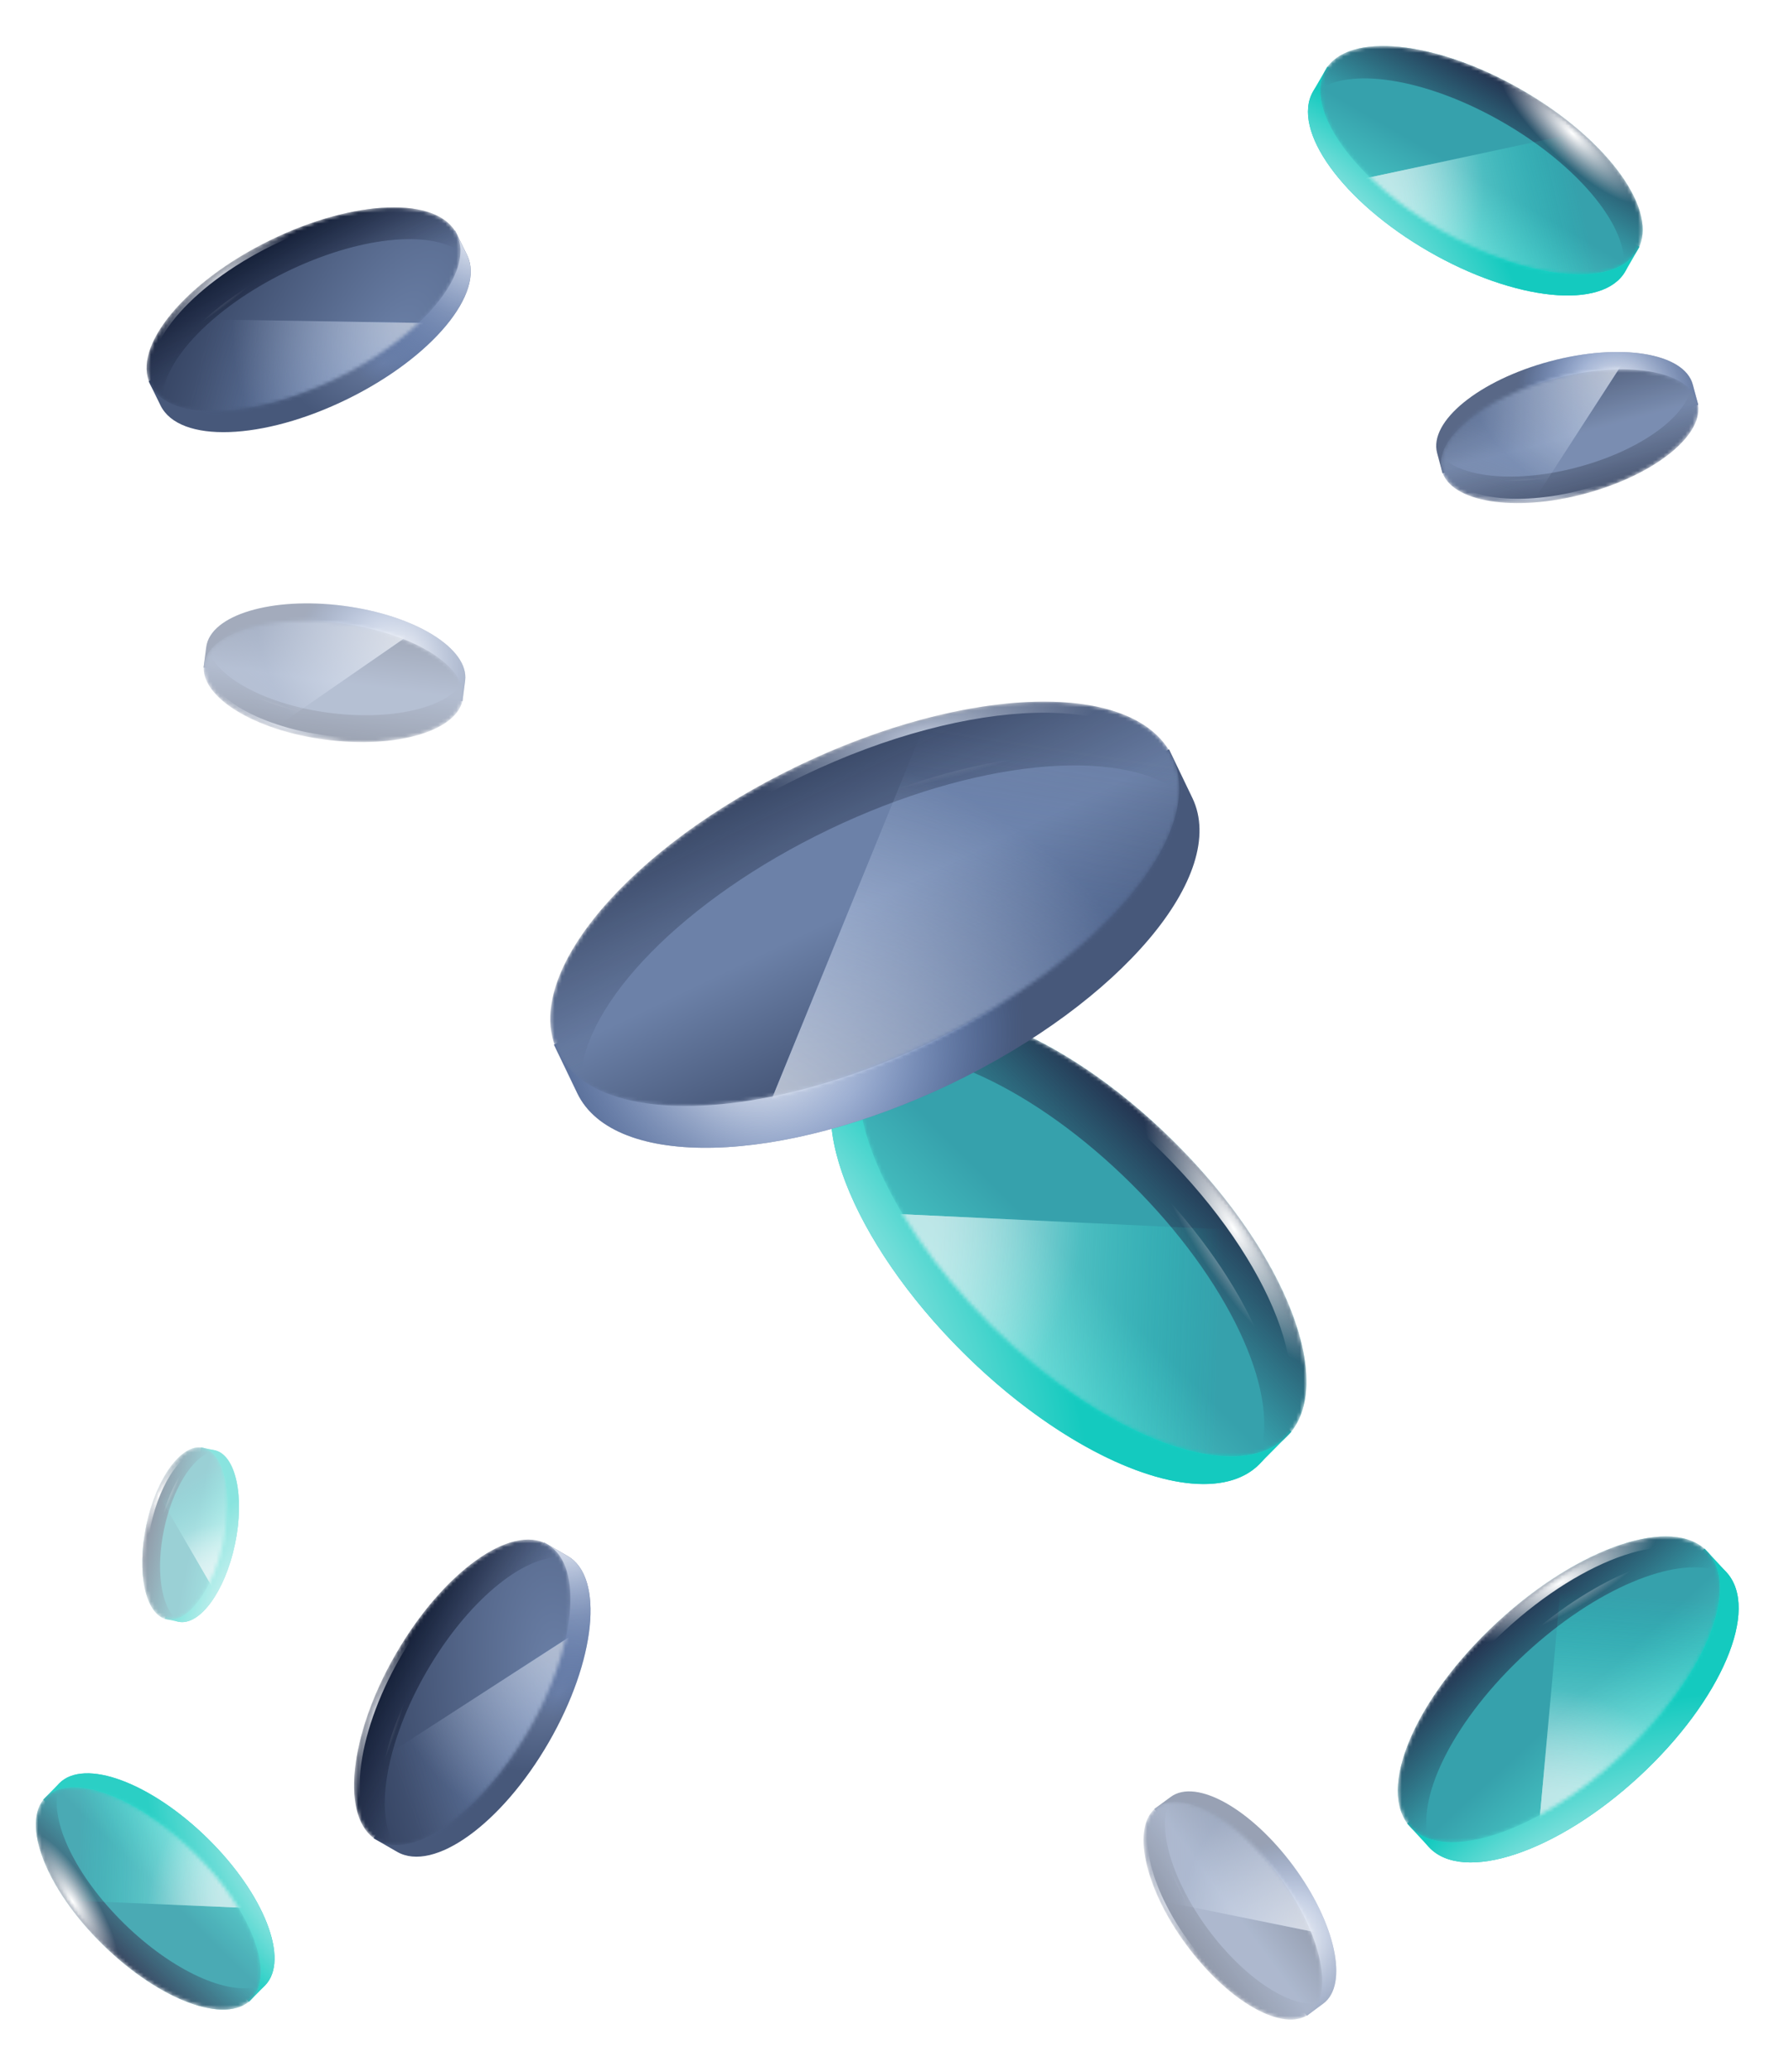 <svg width="492" height="570" viewBox="0 0 492 570" fill="none" xmlns="http://www.w3.org/2000/svg">
<g opacity="0.5" filter="url(#filter0_f_5_11797)">
<path fill-rule="evenodd" clip-rule="evenodd" d="M64.624 424.723C61.882 437.749 54.915 447.31 49.063 446.078C49.063 446.078 49.062 446.078 49.062 446.078L45.333 445.293L45.649 443.789C42.345 439.585 41.306 430.365 43.434 420.261C45.561 410.157 50.23 402.139 54.948 399.624L55.265 398.12L58.982 398.903C58.986 398.904 58.991 398.905 58.995 398.906C64.847 400.138 67.367 411.696 64.624 424.723Z" fill="#14CABF"/>
<ellipse rx="24.103" ry="10.828" transform="matrix(-0.206 0.979 0.979 0.206 54.028 422.492)" fill="url(#paint0_radial_5_11797)"/>
<mask id="mask0_5_11797" style="mask-type:alpha" maskUnits="userSpaceOnUse" x="39" y="398" width="24" height="48">
<ellipse rx="24.103" ry="10.828" transform="matrix(-0.206 0.979 0.979 0.206 50.824 421.817)" fill="url(#paint1_linear_5_11797)"/>
</mask>
<g mask="url(#mask0_5_11797)">
<ellipse rx="24.103" ry="10.828" transform="matrix(-0.206 0.979 0.979 0.206 50.824 421.817)" fill="url(#paint2_linear_5_11797)"/>
<ellipse rx="24.103" ry="10.828" transform="matrix(-0.206 0.979 0.979 0.206 50.824 421.817)" fill="url(#paint3_linear_5_11797)"/>
<g filter="url(#filter1_f_5_11797)">
<mask id="path-6-inside-1_5_11797" fill="white">
<path fill-rule="evenodd" clip-rule="evenodd" d="M48.437 445.287C47.565 445.535 46.7 445.581 45.857 445.404C40.006 444.172 37.485 432.613 40.228 419.587C42.971 406.561 49.938 396.999 55.789 398.231C56.632 398.409 57.405 398.8 58.103 399.379C52.914 400.854 47.47 409.466 45.122 420.617C42.774 431.769 44.283 441.845 48.437 445.287Z"/>
</mask>
<path fill-rule="evenodd" clip-rule="evenodd" d="M48.437 445.287C47.565 445.535 46.7 445.581 45.857 445.404C40.006 444.172 37.485 432.613 40.228 419.587C42.971 406.561 49.938 396.999 55.789 398.231C56.632 398.409 57.405 398.8 58.103 399.379C52.914 400.854 47.47 409.466 45.122 420.617C42.774 431.769 44.283 441.845 48.437 445.287Z" fill="url(#paint4_linear_5_11797)"/>
<path d="M48.437 445.287L49.213 444.35L50.994 445.825L48.77 446.457L48.437 445.287ZM58.103 399.379L58.88 398.442L60.66 399.917L58.436 400.549L58.103 399.379ZM46.108 444.213C46.737 444.346 47.401 444.317 48.105 444.117L48.77 446.457C47.728 446.753 46.662 446.817 45.607 446.594L46.108 444.213ZM41.419 419.838C40.074 426.222 40.034 432.191 41.009 436.659C42.01 441.25 43.944 443.758 46.108 444.213L45.607 446.594C41.919 445.818 39.667 441.93 38.631 437.177C37.568 432.302 37.639 425.978 39.038 419.336L41.419 419.838ZM55.539 399.422C53.374 398.966 50.594 400.481 47.826 404.279C45.133 407.975 42.763 413.453 41.419 419.838L39.038 419.336C40.436 412.695 42.921 406.879 45.859 402.846C48.724 398.915 52.353 396.265 56.04 397.041L55.539 399.422ZM57.327 400.316C56.764 399.849 56.168 399.554 55.539 399.422L56.04 397.041C57.096 397.263 58.046 397.751 58.88 398.442L57.327 400.316ZM58.436 400.549C56.282 401.161 53.831 403.364 51.582 407.008C49.364 410.602 47.462 415.407 46.312 420.868L43.931 420.367C45.129 414.676 47.123 409.599 49.511 405.73C51.868 401.912 54.735 399.071 57.771 398.209L58.436 400.549ZM46.312 420.868C45.163 426.329 44.965 431.493 45.546 435.676C46.135 439.917 47.489 442.922 49.213 444.35L47.661 446.224C45.231 444.21 43.753 440.455 43.136 436.01C42.511 431.507 42.733 426.057 43.931 420.367L46.312 420.868Z" fill="url(#paint5_radial_5_11797)" mask="url(#path-6-inside-1_5_11797)"/>
</g>
<g style="mix-blend-mode:screen" opacity="0.65" filter="url(#filter2_f_5_11797)">
<rect width="19.284" height="40.477" transform="matrix(-0.864 0.503 0.503 0.864 57.048 395.936)" fill="url(#paint6_linear_5_11797)"/>
<rect width="19.284" height="40.477" transform="matrix(-0.864 0.503 0.503 0.864 57.048 395.936)" fill="url(#paint7_radial_5_11797)"/>
</g>
</g>
</g>
<path fill-rule="evenodd" clip-rule="evenodd" d="M264.993 372.156C233.928 341.315 219.976 305.001 233.83 291.046C233.832 291.045 233.833 291.043 233.834 291.042L233.834 291.042L242.663 282.149L246.248 285.709C263.757 284.098 291.069 297.7 315.164 321.621C339.258 345.542 353.058 372.755 351.573 390.275L355.159 393.834L346.381 402.676C346.363 402.694 346.345 402.713 346.326 402.731C332.472 416.686 296.058 402.997 264.993 372.156Z" fill="#14CABF"/>
<ellipse rx="79.261" ry="35.605" transform="matrix(-0.71 -0.705 -0.705 0.71 290.08 346.887)" fill="url(#paint8_radial_5_11797)"/>
<mask id="mask1_5_11797" style="mask-type:alpha" maskUnits="userSpaceOnUse" x="236" y="277" width="124" height="124">
<ellipse rx="79.261" ry="35.605" transform="matrix(-0.71 -0.705 -0.705 0.71 297.668 339.246)" fill="url(#paint9_linear_5_11797)"/>
</mask>
<g mask="url(#mask1_5_11797)">
<ellipse rx="79.261" ry="35.605" transform="matrix(-0.71 -0.705 -0.705 0.71 297.668 339.246)" fill="url(#paint10_linear_5_11797)"/>
<ellipse rx="79.261" ry="35.605" transform="matrix(-0.71 -0.705 -0.705 0.71 297.668 339.246)" fill="url(#paint11_linear_5_11797)"/>
<g filter="url(#filter3_f_5_11797)">
<mask id="path-14-inside-2_5_11797" fill="white">
<path fill-rule="evenodd" clip-rule="evenodd" d="M237.134 290.733C238.008 287.881 239.426 285.41 241.42 283.402C255.274 269.447 291.688 283.136 322.753 313.977C353.818 344.818 367.77 381.132 353.916 395.087C351.922 397.095 349.461 398.531 346.616 399.426C351.814 382.463 337.762 352.049 311.168 325.646C284.573 299.244 254.059 285.412 237.134 290.733Z"/>
</mask>
<path fill-rule="evenodd" clip-rule="evenodd" d="M237.134 290.733C238.008 287.881 239.426 285.41 241.42 283.402C255.274 269.447 291.688 283.136 322.753 313.977C353.818 344.818 367.77 381.132 353.916 395.087C351.922 397.095 349.461 398.531 346.616 399.426C351.814 382.463 337.762 352.049 311.168 325.646C284.573 299.244 254.059 285.412 237.134 290.733Z" fill="url(#paint12_linear_5_11797)"/>
<path d="M237.134 290.733L238.427 294.847L230.61 297.304L233.011 289.469L237.134 290.733ZM346.616 399.426L347.909 403.539L340.091 405.997L342.493 398.162L346.616 399.426ZM244.48 286.44C243.03 287.9 241.948 289.741 241.257 291.997L233.011 289.469C234.067 286.022 235.821 282.92 238.359 280.364L244.48 286.44ZM319.715 317.037C304.512 301.944 288.142 291.2 274.115 285.927C259.67 280.497 249.464 281.42 244.48 286.44L238.359 280.364C247.23 271.429 262.158 272.219 277.15 277.854C292.56 283.647 309.929 295.169 325.791 310.916L319.715 317.037ZM350.856 392.049C355.84 387.028 356.688 376.816 351.154 362.411C345.78 348.422 334.918 332.13 319.715 317.037L325.791 310.916C341.653 326.664 353.3 343.95 359.205 359.318C364.949 374.268 365.846 389.191 356.976 398.125L350.856 392.049ZM345.322 395.312C347.573 394.604 349.406 393.509 350.856 392.049L356.976 398.125C354.438 400.682 351.349 402.458 347.909 403.539L345.322 395.312ZM342.493 398.162C344.616 391.234 342.951 380.623 336.919 367.926C330.977 355.42 321.131 341.614 308.129 328.707L314.206 322.586C327.798 336.081 338.276 350.684 344.709 364.226C351.052 377.578 353.814 390.654 350.739 400.689L342.493 398.162ZM308.129 328.707C295.128 315.799 281.251 306.053 268.702 300.202C255.963 294.262 245.34 292.673 238.427 294.847L235.841 286.619C245.853 283.471 258.949 286.138 272.347 292.385C285.935 298.72 300.613 309.091 314.206 322.586L308.129 328.707Z" fill="url(#paint13_radial_5_11797)" mask="url(#path-14-inside-2_5_11797)"/>
</g>
<g style="mix-blend-mode:screen" opacity="0.65" filter="url(#filter4_f_5_11797)">
<rect width="63.413" height="133.103" transform="matrix(0.047 -0.999 -0.999 -0.047 358.003 402.663)" fill="url(#paint14_linear_5_11797)"/>
<rect width="63.413" height="133.103" transform="matrix(0.047 -0.999 -0.999 -0.047 358.003 402.663)" fill="url(#paint15_radial_5_11797)"/>
</g>
</g>
<g opacity="0.9" filter="url(#filter5_f_5_11797)">
<path fill-rule="evenodd" clip-rule="evenodd" d="M57.057 505.643C72.686 520.998 79.764 539.137 72.866 546.158C72.866 546.158 72.865 546.159 72.864 546.159L72.865 546.16L68.469 550.633L66.665 548.861C57.906 549.714 44.2 542.977 32.078 531.067C19.956 519.157 12.978 505.573 13.675 496.8L11.872 495.028L16.225 490.598C16.239 490.582 16.254 490.567 16.269 490.552C23.167 483.531 41.428 490.288 57.057 505.643Z" fill="#14CABF"/>
<ellipse rx="39.671" ry="17.821" transform="matrix(0.713 0.701 0.701 -0.713 44.566 518.356)" fill="url(#paint16_radial_5_11797)"/>
<mask id="mask2_5_11797" style="mask-type:alpha" maskUnits="userSpaceOnUse" x="9" y="491" width="63" height="62">
<ellipse rx="39.671" ry="17.821" transform="matrix(0.713 0.701 0.701 -0.713 40.788 522.2)" fill="url(#paint17_linear_5_11797)"/>
</mask>
<g mask="url(#mask2_5_11797)">
<ellipse rx="39.671" ry="17.821" transform="matrix(0.713 0.701 0.701 -0.713 40.788 522.2)" fill="url(#paint18_linear_5_11797)"/>
<ellipse rx="39.671" ry="17.821" transform="matrix(0.713 0.701 0.701 -0.713 40.788 522.2)" fill="url(#paint19_linear_5_11797)"/>
<g filter="url(#filter6_f_5_11797)">
<mask id="path-22-inside-3_5_11797" fill="white">
<path fill-rule="evenodd" clip-rule="evenodd" d="M71.213 546.323C70.783 547.752 70.08 548.993 69.087 550.003C62.189 557.024 43.928 550.268 28.299 534.913C12.67 519.558 5.592 501.419 12.49 494.398C13.482 493.388 14.71 492.663 16.132 492.207C13.575 500.711 20.688 515.897 34.067 529.042C47.447 542.187 62.756 549.03 71.213 546.323Z"/>
</mask>
<path fill-rule="evenodd" clip-rule="evenodd" d="M71.213 546.323C70.783 547.752 70.08 548.993 69.087 550.003C62.189 557.024 43.928 550.268 28.299 534.913C12.67 519.558 5.592 501.419 12.49 494.398C13.482 493.388 14.71 492.663 16.132 492.207C13.575 500.711 20.688 515.897 34.067 529.042C47.447 542.187 62.756 549.03 71.213 546.323Z" fill="url(#paint20_linear_5_11797)"/>
<path d="M71.213 546.323L69.807 541.933L78.15 539.262L75.627 547.651L71.213 546.323ZM16.132 492.207L14.727 487.817L23.069 485.147L20.546 493.535L16.132 492.207ZM65.799 546.773C66.213 546.352 66.561 545.787 66.799 544.995L75.627 547.651C75.005 549.718 73.946 551.634 72.375 553.234L65.799 546.773ZM31.529 531.625C38.99 538.955 46.926 544.069 53.566 546.526C60.655 549.149 64.416 548.181 65.799 546.773L72.375 553.234C66.86 558.847 58.042 558.011 50.368 555.172C42.246 552.167 33.237 546.227 25.068 538.201L31.529 531.625ZM15.778 497.628C14.395 499.036 13.493 502.814 16.241 509.855C18.815 516.451 24.069 524.295 31.529 531.625L25.068 538.201C16.9 530.176 10.801 521.273 7.653 513.206C4.678 505.583 3.687 496.781 9.202 491.168L15.778 497.628ZM17.538 496.597C16.75 496.849 16.192 497.207 15.778 497.628L9.202 491.168C10.773 489.568 12.671 488.476 14.727 487.817L17.538 496.597ZM20.546 493.535C19.768 496.123 20.314 500.731 23.276 506.884C26.142 512.835 30.925 519.493 37.298 525.754L30.837 532.33C23.829 525.445 18.367 517.938 14.97 510.884C11.671 504.031 9.939 496.795 11.718 490.88L20.546 493.535ZM37.298 525.754C43.67 532.014 50.412 536.68 56.412 539.439C62.616 542.293 67.233 542.757 69.807 541.933L72.618 550.713C66.735 552.596 59.469 550.993 52.56 547.815C45.447 544.543 37.844 539.215 30.837 532.33L37.298 525.754Z" fill="url(#paint21_radial_5_11797)" mask="url(#path-22-inside-3_5_11797)"/>
</g>
<g style="mix-blend-mode:screen" opacity="0.65" filter="url(#filter7_f_5_11797)">
<rect width="31.739" height="66.62" transform="matrix(-0.042 0.999 0.999 0.042 10.424 490.617)" fill="url(#paint22_linear_5_11797)"/>
<rect width="31.739" height="66.62" transform="matrix(-0.042 0.999 0.999 0.042 10.424 490.617)" fill="url(#paint23_radial_5_11797)"/>
</g>
</g>
</g>
<path fill-rule="evenodd" clip-rule="evenodd" d="M95.591 109.751C118.866 98.317 133.57 80.573 128.433 70.117C128.433 70.116 128.432 70.116 128.432 70.115L128.432 70.115L125.159 63.452L122.474 64.772C112.951 60.553 95.043 63.02 76.99 71.889C58.937 80.758 46.041 93.424 43.56 103.539L40.874 104.859L44.11 111.444C44.123 111.471 44.135 111.497 44.148 111.523C49.285 121.979 72.316 121.185 95.591 109.751Z" fill="url(#paint24_radial_5_11797)"/>
<path fill-rule="evenodd" clip-rule="evenodd" d="M95.591 109.751C118.866 98.317 133.57 80.573 128.433 70.117C128.433 70.116 128.432 70.116 128.432 70.115L128.432 70.115L125.159 63.452L122.474 64.772C112.951 60.553 95.043 63.02 76.99 71.889C58.937 80.758 46.041 93.424 43.56 103.539L40.874 104.859L44.11 111.444C44.123 111.471 44.135 111.497 44.148 111.523C49.285 121.979 72.316 121.185 95.591 109.751Z" fill="url(#paint25_radial_5_11797)"/>
<mask id="mask3_5_11797" style="mask-type:alpha" maskUnits="userSpaceOnUse" x="40" y="57" width="87" height="57">
<ellipse cx="83.476" cy="85.093" rx="46.953" ry="21.092" transform="rotate(-26.163 83.476 85.093)" fill="url(#paint26_linear_5_11797)"/>
</mask>
<g mask="url(#mask3_5_11797)">
<ellipse cx="83.476" cy="85.093" rx="46.953" ry="21.092" transform="rotate(-26.163 83.476 85.093)" fill="url(#paint27_radial_5_11797)"/>
<g opacity="0.75" filter="url(#filter8_f_5_11797)">
<mask id="path-28-inside-4_5_11797" fill="white">
<path fill-rule="evenodd" clip-rule="evenodd" d="M126.638 69.314C126.687 67.548 126.358 65.892 125.619 64.387C120.483 53.932 97.451 54.725 74.177 66.159C50.902 77.593 36.198 95.338 41.334 105.794C42.074 107.298 43.183 108.57 44.611 109.61C44.903 99.105 58.547 84.691 78.472 74.903C98.397 65.114 118.144 63.124 126.638 69.314Z"/>
</mask>
<path fill-rule="evenodd" clip-rule="evenodd" d="M126.638 69.314C126.687 67.548 126.358 65.892 125.619 64.387C120.483 53.932 97.451 54.725 74.177 66.159C50.902 77.593 36.198 95.338 41.334 105.794C42.074 107.298 43.183 108.57 44.611 109.61C44.903 99.105 58.547 84.691 78.472 74.903C98.397 65.114 118.144 63.124 126.638 69.314Z" fill="url(#paint28_linear_5_11797)"/>
<path d="M126.638 69.314L125.74 70.546L128.081 72.252L128.162 69.356L126.638 69.314ZM44.611 109.61L43.713 110.842L46.054 112.549L46.135 109.653L44.611 109.61ZM124.251 65.059C124.87 66.319 125.157 67.725 125.114 69.271L128.162 69.356C128.217 67.37 127.847 65.465 126.988 63.715L124.251 65.059ZM74.849 67.528C86.339 61.883 97.704 58.9 106.752 58.588C115.958 58.271 122.113 60.707 124.251 65.059L126.988 63.715C123.99 57.612 116.06 55.217 106.647 55.541C97.077 55.871 85.289 59.002 73.504 64.791L74.849 67.528ZM42.703 105.121C40.564 100.769 42.398 94.409 48.275 87.316C54.052 80.345 63.359 73.172 74.849 67.528L73.504 64.791C61.72 70.58 52.037 77.997 45.927 85.371C39.918 92.623 36.968 100.363 39.966 106.466L42.703 105.121ZM45.509 108.378C44.259 107.468 43.321 106.381 42.703 105.121L39.966 106.466C40.826 108.216 42.107 109.672 43.713 110.842L45.509 108.378ZM46.135 109.653C46.265 104.974 49.426 99.095 55.275 93.047C61.072 87.053 69.314 81.1 79.144 76.271L77.799 73.534C67.705 78.493 59.162 84.642 53.083 90.928C47.056 97.16 43.249 103.741 43.087 109.568L46.135 109.653ZM79.144 76.271C88.974 71.442 98.723 68.556 107.011 67.631C115.372 66.698 121.957 67.789 125.74 70.546L127.536 68.082C122.825 64.648 115.289 63.639 106.672 64.601C97.982 65.571 87.894 68.575 77.799 73.534L79.144 76.271Z" fill="url(#paint29_radial_5_11797)" mask="url(#path-28-inside-4_5_11797)"/>
</g>
<g style="mix-blend-mode:screen" opacity="0.5" filter="url(#filter9_f_5_11797)">
<rect x="46.862" y="122.066" width="34.375" height="72.152" transform="rotate(-89.049 46.862 122.066)" fill="url(#paint30_linear_5_11797)"/>
<rect x="46.862" y="122.066" width="34.375" height="72.152" transform="rotate(-89.049 46.862 122.066)" fill="url(#paint31_radial_5_11797)"/>
</g>
</g>
<path fill-rule="evenodd" clip-rule="evenodd" d="M150.925 479.239C163.891 456.782 166.224 433.855 156.136 428.03C156.135 428.03 156.134 428.03 156.134 428.029L156.134 428.029L149.705 424.317L148.209 426.909C137.95 428.708 124.45 440.728 114.393 458.147C104.336 475.566 100.676 493.268 104.248 503.052L102.752 505.643L109.107 509.312C109.132 509.327 109.157 509.341 109.182 509.356C119.271 515.18 137.96 501.697 150.925 479.239Z" fill="url(#paint32_radial_5_11797)"/>
<path fill-rule="evenodd" clip-rule="evenodd" d="M150.925 479.239C163.891 456.782 166.224 433.855 156.136 428.03C156.135 428.03 156.134 428.03 156.134 428.029L156.134 428.029L149.705 424.317L148.209 426.909C137.95 428.708 124.45 440.728 114.393 458.147C104.336 475.566 100.676 493.268 104.248 503.052L102.752 505.643L109.107 509.312C109.132 509.327 109.157 509.341 109.182 509.356C119.271 515.18 137.96 501.697 150.925 479.239Z" fill="url(#paint33_radial_5_11797)"/>
<mask id="mask4_5_11797" style="mask-type:alpha" maskUnits="userSpaceOnUse" x="97" y="423" width="60" height="85">
<ellipse cx="127.132" cy="465.503" rx="46.953" ry="21.092" transform="rotate(-60 127.132 465.503)" fill="url(#paint34_linear_5_11797)"/>
</mask>
<g mask="url(#mask4_5_11797)">
<ellipse cx="127.132" cy="465.503" rx="46.953" ry="21.092" transform="rotate(-60 127.132 465.503)" fill="url(#paint35_radial_5_11797)"/>
<g opacity="0.75" filter="url(#filter10_f_5_11797)">
<mask id="path-34-inside-5_5_11797" fill="white">
<path fill-rule="evenodd" clip-rule="evenodd" d="M154.197 428.363C153.254 426.869 152.06 425.676 150.608 424.838C140.52 419.014 121.831 432.497 108.865 454.955C95.899 477.412 93.566 500.339 103.655 506.163C105.106 507.002 106.736 507.44 108.502 507.509C102.894 498.62 106.201 479.051 117.301 459.825C128.401 440.6 143.695 427.951 154.197 428.363Z"/>
</mask>
<path fill-rule="evenodd" clip-rule="evenodd" d="M154.197 428.363C153.254 426.869 152.06 425.676 150.608 424.838C140.52 419.014 121.831 432.497 108.865 454.955C95.899 477.412 93.566 500.339 103.655 506.163C105.106 507.002 106.736 507.44 108.502 507.509C102.894 498.62 106.201 479.051 117.301 459.825C128.401 440.6 143.695 427.951 154.197 428.363Z" fill="url(#paint36_linear_5_11797)"/>
<path d="M154.197 428.363L154.137 429.886L157.032 430L155.486 427.55L154.197 428.363ZM108.502 507.509L108.442 509.033L111.337 509.146L109.791 506.696L108.502 507.509ZM149.846 426.158C151.061 426.86 152.083 427.868 152.908 429.176L155.486 427.55C154.426 425.869 153.059 424.493 151.37 423.518L149.846 426.158ZM110.185 455.717C116.586 444.63 124.365 435.824 131.707 430.527C139.178 425.137 145.646 423.734 149.846 426.158L151.37 423.518C145.482 420.118 137.561 422.544 129.923 428.054C122.158 433.657 114.11 442.821 107.545 454.192L110.185 455.717ZM104.417 504.843C100.217 502.418 98.199 496.115 99.131 486.951C100.048 477.944 103.784 466.803 110.185 455.717L107.545 454.192C100.98 465.563 97.067 477.115 96.098 486.642C95.144 496.012 97.004 504.084 102.892 507.484L104.417 504.843ZM108.561 505.986C107.016 505.925 105.632 505.545 104.417 504.843L102.892 507.484C104.581 508.458 106.457 508.955 108.442 509.033L108.561 505.986ZM109.791 506.696C107.294 502.737 106.646 496.094 108.137 487.814C109.614 479.606 113.145 470.073 118.621 460.588L115.981 459.063C110.357 468.803 106.685 478.667 105.136 487.273C103.6 495.806 104.102 503.392 107.212 508.323L109.791 506.696ZM118.621 460.588C124.098 451.102 130.588 443.277 136.957 437.894C143.383 432.463 149.46 429.703 154.137 429.886L154.257 426.84C148.432 426.611 141.611 429.969 134.989 435.566C128.311 441.21 121.604 449.323 115.981 459.063L118.621 460.588Z" fill="url(#paint37_radial_5_11797)" mask="url(#path-34-inside-5_5_11797)"/>
</g>
<g style="mix-blend-mode:screen" opacity="0.5" filter="url(#filter11_f_5_11797)">
<rect x="117.307" y="516.602" width="34.375" height="72.152" transform="rotate(-122.886 117.307 516.602)" fill="url(#paint38_linear_5_11797)"/>
<rect x="117.307" y="516.602" width="34.375" height="72.152" transform="rotate(-122.886 117.307 516.602)" fill="url(#paint39_radial_5_11797)"/>
</g>
</g>
<g opacity="0.56" filter="url(#filter12_f_5_11797)">
<path fill-rule="evenodd" clip-rule="evenodd" d="M355.695 513.275C367.283 528.974 370.96 545.921 363.908 551.126C363.908 551.127 363.907 551.127 363.907 551.127L363.907 551.128L359.413 554.445L358.076 552.633C350.253 552.153 339.145 544.304 330.157 532.127C321.168 519.95 316.939 507.022 318.786 499.405L317.449 497.594L321.878 494.325C321.9 494.308 321.922 494.292 321.944 494.276C328.996 489.07 344.107 497.577 355.695 513.275Z" fill="url(#paint40_radial_5_11797)"/>
<path fill-rule="evenodd" clip-rule="evenodd" d="M355.695 513.275C367.283 528.974 370.96 545.921 363.908 551.126C363.908 551.127 363.907 551.127 363.907 551.127L363.907 551.128L359.413 554.445L358.076 552.633C350.253 552.153 339.145 544.304 330.157 532.127C321.168 519.95 316.939 507.022 318.786 499.405L317.449 497.594L321.878 494.325C321.9 494.308 321.922 494.292 321.944 494.276C328.996 489.07 344.107 497.577 355.695 513.275Z" fill="url(#paint41_radial_5_11797)"/>
<mask id="mask5_5_11797" style="mask-type:alpha" maskUnits="userSpaceOnUse" x="314" y="495" width="50" height="61">
<ellipse rx="35.331" ry="15.871" transform="matrix(0.594 0.805 0.805 -0.594 339.063 525.552)" fill="url(#paint42_linear_5_11797)"/>
</mask>
<g mask="url(#mask5_5_11797)">
<ellipse rx="35.331" ry="15.871" transform="matrix(0.594 0.805 0.805 -0.594 339.063 525.552)" fill="url(#paint43_linear_5_11797)"/>
<g opacity="0.5" filter="url(#filter13_f_5_11797)">
<mask id="path-40-inside-6_5_11797" fill="white">
<path fill-rule="evenodd" clip-rule="evenodd" d="M362.431 551.041C361.852 552.238 361.06 553.23 360.045 553.979C352.992 559.185 337.881 550.678 326.293 534.98C314.705 519.281 311.028 502.334 318.08 497.129C319.095 496.38 320.277 495.914 321.591 495.714C318.147 502.833 322.27 517.187 332.19 530.626C342.111 544.066 354.614 552.234 362.431 551.041Z"/>
</mask>
<path fill-rule="evenodd" clip-rule="evenodd" d="M362.431 551.041C361.852 552.238 361.06 553.23 360.045 553.979C352.992 559.185 337.881 550.678 326.293 534.98C314.705 519.281 311.028 502.334 318.08 497.129C319.095 496.38 320.277 495.914 321.591 495.714C318.147 502.833 322.27 517.187 332.19 530.626C342.111 544.066 354.614 552.234 362.431 551.041Z" fill="url(#paint44_linear_5_11797)"/>
<path d="M362.431 551.041L362.27 549.983L364.279 549.677L363.394 551.507L362.431 551.041ZM321.591 495.714L321.429 494.656L323.439 494.35L322.554 496.18L321.591 495.714ZM359.409 553.118C360.27 552.483 360.957 551.633 361.468 550.575L363.394 551.507C362.748 552.843 361.849 553.977 360.68 554.84L359.409 553.118ZM327.154 534.344C332.88 542.101 339.447 548.038 345.395 551.386C351.439 554.789 356.434 555.315 359.409 553.118L360.68 554.84C356.603 557.849 350.516 556.724 344.345 553.251C338.078 549.723 331.295 543.557 325.433 535.615L327.154 534.344ZM318.716 497.989C315.74 500.186 314.771 505.114 316.242 511.892C317.69 518.563 321.428 526.588 327.154 534.344L325.433 535.615C319.57 527.673 315.676 519.375 314.151 512.346C312.65 505.426 313.368 499.277 317.445 496.268L318.716 497.989ZM321.752 496.771C320.591 496.949 319.576 497.354 318.716 497.989L317.445 496.268C318.614 495.405 319.963 494.88 321.429 494.656L321.752 496.771ZM322.554 496.18C321.008 499.376 321.09 504.422 322.904 510.494C324.704 516.516 328.152 523.354 333.051 529.991L331.33 531.262C326.308 524.459 322.735 517.401 320.854 511.106C318.988 504.862 318.731 499.17 320.628 495.248L322.554 496.18ZM333.051 529.991C337.95 536.628 343.469 541.938 348.694 545.432C353.962 548.955 358.759 550.519 362.27 549.983L362.593 552.098C358.285 552.756 352.923 550.833 347.505 547.21C342.044 543.558 336.351 538.065 331.33 531.262L333.051 529.991Z" fill="url(#paint45_radial_5_11797)" mask="url(#path-40-inside-6_5_11797)"/>
</g>
<g style="mix-blend-mode:screen" opacity="0.65" filter="url(#filter14_f_5_11797)">
<rect width="28.266" height="59.331" transform="matrix(-0.199 0.98 0.98 0.199 316.793 493.513)" fill="url(#paint46_linear_5_11797)"/>
<rect width="28.266" height="59.331" transform="matrix(-0.199 0.98 0.98 0.199 316.793 493.513)" fill="url(#paint47_radial_5_11797)"/>
</g>
</g>
</g>
<g opacity="0.5" filter="url(#filter15_f_5_11797)">
<path fill-rule="evenodd" clip-rule="evenodd" d="M94.395 166.629C114.06 169.186 129.07 178.42 127.921 187.254C127.921 187.254 127.921 187.255 127.921 187.256L127.189 192.885L124.92 192.59C119.062 197.986 105.489 200.602 90.236 198.619C74.983 196.636 62.53 190.636 58.246 183.921L55.977 183.626L56.706 178.018C56.707 178.01 56.708 178.003 56.709 177.995C57.858 169.161 74.73 164.073 94.395 166.629Z" fill="url(#paint48_radial_5_11797)"/>
<path fill-rule="evenodd" clip-rule="evenodd" d="M94.395 166.629C114.06 169.186 129.07 178.42 127.921 187.254C127.921 187.254 127.921 187.255 127.921 187.256L127.189 192.885L124.92 192.59C119.062 197.986 105.489 200.602 90.236 198.619C74.983 196.636 62.53 190.636 58.246 183.921L55.977 183.626L56.706 178.018C56.707 178.01 56.708 178.003 56.709 177.995C57.858 169.161 74.73 164.073 94.395 166.629Z" fill="url(#paint49_radial_5_11797)"/>
<mask id="mask6_5_11797" style="mask-type:alpha" maskUnits="userSpaceOnUse" x="56" y="170" width="72" height="35">
<ellipse rx="35.906" ry="16.13" transform="matrix(0.992 0.129 0.129 -0.992 91.686 187.463)" fill="url(#paint50_linear_5_11797)"/>
</mask>
<g mask="url(#mask6_5_11797)">
<ellipse rx="35.906" ry="16.13" transform="matrix(0.992 0.129 0.129 -0.992 91.686 187.463)" fill="url(#paint51_linear_5_11797)"/>
<g opacity="0.5" filter="url(#filter16_f_5_11797)">
<mask id="path-46-inside-7_5_11797" fill="white">
<path fill-rule="evenodd" clip-rule="evenodd" d="M126.818 188.276C127.288 189.543 127.457 190.823 127.292 192.094C126.144 200.928 109.271 206.016 89.606 203.46C69.942 200.903 54.931 191.669 56.08 182.835C56.245 181.564 56.736 180.371 57.514 179.267C60.309 186.802 73.732 193.884 90.566 196.072C107.401 198.261 122.19 194.847 126.818 188.276Z"/>
</mask>
<path fill-rule="evenodd" clip-rule="evenodd" d="M126.818 188.276C127.288 189.543 127.457 190.823 127.292 192.094C126.144 200.928 109.271 206.016 89.606 203.46C69.942 200.903 54.931 191.669 56.08 182.835C56.245 181.564 56.736 180.371 57.514 179.267C60.309 186.802 73.732 193.884 90.566 196.072C107.401 198.261 122.19 194.847 126.818 188.276Z" fill="url(#paint52_linear_5_11797)"/>
<path d="M126.818 188.276L125.865 187.604L127.14 185.793L127.911 187.87L126.818 188.276ZM57.514 179.267L56.56 178.595L57.836 176.784L58.607 178.861L57.514 179.267ZM126.136 191.944C126.274 190.879 126.136 189.79 125.725 188.681L127.911 187.87C128.44 189.295 128.64 190.766 128.448 192.245L126.136 191.944ZM89.757 202.304C99.465 203.566 108.428 202.931 115.056 200.932C121.8 198.898 125.658 195.621 126.136 191.944L128.448 192.245C127.778 197.401 122.625 201.085 115.729 203.165C108.718 205.279 99.413 205.91 89.456 204.616L89.757 202.304ZM57.236 182.986C56.758 186.663 59.649 190.818 65.649 194.508C71.546 198.136 80.049 201.041 89.757 202.304L89.456 204.616C79.499 203.321 70.665 200.331 64.427 196.494C58.293 192.721 54.254 187.841 54.924 182.685L57.236 182.986ZM58.467 179.938C57.786 180.905 57.374 181.922 57.236 182.986L54.924 182.685C55.116 181.207 55.686 179.837 56.56 178.595L58.467 179.938ZM58.607 178.861C59.852 182.217 63.586 185.697 69.308 188.638C74.98 191.553 82.411 193.837 90.716 194.916L90.416 197.229C81.887 196.12 74.189 193.768 68.242 190.711C62.346 187.681 57.971 183.852 56.421 179.672L58.607 178.861ZM90.716 194.916C99.022 195.996 106.791 195.689 113.02 194.32C119.304 192.94 123.804 190.531 125.865 187.604L127.771 188.947C125.204 192.592 119.996 195.175 113.52 196.598C106.988 198.032 98.945 198.338 90.416 197.229L90.716 194.916Z" fill="url(#paint53_radial_5_11797)" mask="url(#path-46-inside-7_5_11797)"/>
</g>
<g style="mix-blend-mode:screen" opacity="0.65" filter="url(#filter17_f_5_11797)">
<rect width="28.727" height="60.297" transform="matrix(0.569 0.822 0.822 -0.569 52.525 181.234)" fill="url(#paint54_linear_5_11797)"/>
<rect width="28.727" height="60.297" transform="matrix(0.569 0.822 0.822 -0.569 52.525 181.234)" fill="url(#paint55_radial_5_11797)"/>
</g>
</g>
</g>
<g opacity="0.9" filter="url(#filter18_f_5_11797)">
<path fill-rule="evenodd" clip-rule="evenodd" d="M426.157 99.42C445.574 94.217 463.208 97.071 465.546 105.793C465.55 105.809 465.554 105.826 465.559 105.843L467.035 111.353L464.795 111.953C461.39 119.274 449.681 126.971 434.621 131.006C419.56 135.042 405.571 134.23 398.962 129.593L396.722 130.193L395.232 124.635L395.233 124.635C395.232 124.635 395.232 124.634 395.232 124.633C392.895 115.911 406.741 104.623 426.157 99.42Z" fill="url(#paint56_radial_5_11797)"/>
<path fill-rule="evenodd" clip-rule="evenodd" d="M426.157 99.42C445.574 94.217 463.208 97.071 465.546 105.793C465.55 105.809 465.554 105.826 465.559 105.843L467.035 111.353L464.795 111.953C461.39 119.274 449.681 126.971 434.621 131.006C419.56 135.042 405.571 134.23 398.962 129.593L396.722 130.193L395.232 124.635L395.233 124.635C395.232 124.635 395.232 124.634 395.232 124.633C392.895 115.911 406.741 104.623 426.157 99.42Z" fill="url(#paint57_radial_5_11797)"/>
<mask id="mask7_5_11797" style="mask-type:alpha" maskUnits="userSpaceOnUse" x="396" y="101" width="72" height="38">
<ellipse rx="36.397" ry="16.35" transform="matrix(0.966 -0.259 -0.259 -0.966 431.669 119.991)" fill="url(#paint58_linear_5_11797)"/>
</mask>
<g mask="url(#mask7_5_11797)">
<ellipse rx="36.397" ry="16.35" transform="matrix(0.966 -0.259 -0.259 -0.966 431.669 119.991)" fill="url(#paint59_linear_5_11797)"/>
<g opacity="0.5" filter="url(#filter19_f_5_11797)">
<mask id="path-52-inside-8_5_11797" fill="white">
<path fill-rule="evenodd" clip-rule="evenodd" d="M464.907 107.176C465.838 108.182 466.491 109.316 466.827 110.572C469.165 119.294 455.319 130.583 435.902 135.785C416.486 140.988 398.851 138.135 396.514 129.412C396.178 128.157 396.176 126.849 396.479 125.514C402.01 131.495 417.326 132.945 433.947 128.491C450.57 124.037 463.11 115.123 464.907 107.176Z"/>
</mask>
<path fill-rule="evenodd" clip-rule="evenodd" d="M464.907 107.176C465.838 108.182 466.491 109.316 466.827 110.572C469.165 119.294 455.319 130.583 435.902 135.785C416.486 140.988 398.851 138.135 396.514 129.412C396.178 128.157 396.176 126.849 396.479 125.514C402.01 131.495 417.326 132.945 433.947 128.491C450.57 124.037 463.11 115.123 464.907 107.176Z" fill="url(#paint60_linear_5_11797)"/>
<path d="M464.907 107.176L463.755 106.916L464.25 104.725L465.775 106.374L464.907 107.176ZM396.479 125.514L395.326 125.253L395.821 123.063L397.346 124.712L396.479 125.514ZM465.686 110.878C465.404 109.827 464.854 108.859 464.04 107.979L465.775 106.374C466.821 107.505 467.578 108.806 467.969 110.266L465.686 110.878ZM435.597 134.644C445.182 132.075 453.336 128.017 458.776 123.582C464.31 119.07 466.659 114.509 465.686 110.878L467.969 110.266C469.333 115.357 465.928 120.801 460.269 125.414C454.516 130.105 446.04 134.292 436.208 136.927L435.597 134.644ZM397.655 129.106C398.628 132.738 402.943 135.514 409.992 136.654C416.92 137.775 426.011 137.212 435.597 134.644L436.208 136.927C426.377 139.561 416.943 140.173 409.615 138.987C402.408 137.821 396.737 134.809 395.372 129.718L397.655 129.106ZM397.631 125.775C397.367 126.944 397.374 128.056 397.655 129.106L395.372 129.718C394.981 128.259 394.986 126.755 395.326 125.253L397.631 125.775ZM397.346 124.712C399.81 127.376 404.654 129.193 411.153 129.738C417.594 130.279 425.441 129.547 433.641 127.35L434.253 129.633C425.832 131.889 417.71 132.66 410.955 132.094C404.258 131.532 398.679 129.634 395.611 126.316L397.346 124.712ZM433.641 127.35C441.842 125.152 449.004 121.862 454.312 118.173C459.668 114.451 462.954 110.454 463.755 106.916L466.06 107.437C465.063 111.845 461.18 116.278 455.661 120.114C450.095 123.982 442.675 127.376 434.253 129.633L433.641 127.35Z" fill="url(#paint61_radial_5_11797)" mask="url(#path-52-inside-8_5_11797)"/>
</g>
<g style="mix-blend-mode:screen" opacity="0.65" filter="url(#filter20_f_5_11797)">
<rect width="29.12" height="61.122" transform="matrix(0.84 0.543 0.543 -0.84 392.562 129.286)" fill="url(#paint62_linear_5_11797)"/>
<rect width="29.12" height="61.122" transform="matrix(0.84 0.543 0.543 -0.84 392.562 129.286)" fill="url(#paint63_radial_5_11797)"/>
</g>
</g>
</g>
<path fill-rule="evenodd" clip-rule="evenodd" d="M261.586 298.097C214.875 320.526 168.84 321.698 158.764 300.715C158.763 300.713 158.763 300.712 158.762 300.71L158.761 300.711L152.341 287.34L157.731 284.751C162.87 264.583 188.867 239.506 225.099 222.109C261.331 204.711 297.156 200.103 316.108 208.704L321.497 206.116L327.837 219.318C327.865 219.376 327.893 219.433 327.921 219.491C337.996 240.475 308.297 275.668 261.586 298.097Z" fill="url(#paint64_radial_5_11797)"/>
<path fill-rule="evenodd" clip-rule="evenodd" d="M261.586 298.097C214.875 320.526 168.84 321.698 158.764 300.715C158.763 300.713 158.763 300.712 158.762 300.71L158.761 300.711L152.341 287.34L157.731 284.751C162.87 264.583 188.867 239.506 225.099 222.109C261.331 204.711 297.156 200.103 316.108 208.704L321.497 206.116L327.837 219.318C327.865 219.376 327.893 219.433 327.921 219.491C337.996 240.475 308.297 275.668 261.586 298.097Z" fill="url(#paint65_radial_5_11797)"/>
<mask id="mask8_5_11797" style="mask-type:alpha" maskUnits="userSpaceOnUse" x="151" y="192" width="174" height="113">
<ellipse rx="93.823" ry="42.147" transform="matrix(-0.901 0.433 0.433 0.901 237.827 248.606)" fill="url(#paint66_linear_5_11797)"/>
</mask>
<g mask="url(#mask8_5_11797)">
<ellipse rx="93.823" ry="42.147" transform="matrix(-0.901 0.433 0.433 0.901 237.827 248.606)" fill="url(#paint67_linear_5_11797)"/>
<g opacity="0.5" filter="url(#filter21_f_5_11797)">
<mask id="path-58-inside-9_5_11797" fill="white">
<path fill-rule="evenodd" clip-rule="evenodd" d="M159.723 296.903C156.889 294.798 154.694 292.237 153.244 289.217C143.168 268.233 172.867 233.04 219.578 210.611C266.29 188.181 312.325 187.01 322.4 207.993C323.85 211.013 324.477 214.327 324.347 217.854C307.486 205.334 267.993 208.956 228.005 228.158C188.015 247.359 160.494 275.916 159.723 296.903Z"/>
</mask>
<path fill-rule="evenodd" clip-rule="evenodd" d="M159.723 296.903C156.889 294.798 154.694 292.237 153.244 289.217C143.168 268.233 172.867 233.04 219.578 210.611C266.29 188.181 312.325 187.01 322.4 207.993C323.85 211.013 324.477 214.327 324.347 217.854C307.486 205.334 267.993 208.956 228.005 228.158C188.015 247.359 160.494 275.916 159.723 296.903Z" fill="url(#paint68_linear_5_11797)"/>
<path d="M159.723 296.903L162.768 297.014L162.555 302.8L157.907 299.348L159.723 296.903ZM324.347 217.854L327.391 217.966L327.179 223.751L322.531 220.3L324.347 217.854ZM155.99 287.898C157.204 290.426 159.058 292.614 161.539 294.457L157.907 299.348C154.719 296.981 152.184 294.047 150.498 290.535L155.99 287.898ZM220.897 213.357C197.837 224.43 179.112 238.595 167.444 252.421C155.573 266.488 151.795 279.163 155.99 287.898L150.498 290.535C144.616 278.287 150.651 262.874 162.788 248.491C175.129 233.867 194.608 219.221 218.26 207.865L220.897 213.357ZM319.654 209.312C315.46 200.576 303.206 195.599 284.805 196.067C266.72 196.528 243.957 202.284 220.897 213.357L218.26 207.865C241.911 196.508 265.521 190.464 284.65 189.977C303.464 189.498 319.265 194.426 325.147 206.675L319.654 209.312ZM321.303 217.742C321.416 214.655 320.868 211.839 319.654 209.312L325.147 206.675C326.833 210.186 327.537 213.999 327.391 217.966L321.303 217.742ZM322.531 220.3C315.022 214.724 301.884 212.426 285.159 214.141C268.583 215.84 249.052 221.431 229.323 230.904L226.686 225.412C246.946 215.684 267.156 209.862 284.538 208.08C301.773 206.313 316.811 208.464 326.163 215.408L322.531 220.3ZM229.323 230.904C209.594 240.377 193.019 252.124 181.328 263.998C169.532 275.978 163.111 287.668 162.768 297.014L156.679 296.791C157.107 285.15 164.831 272.069 176.986 259.723C189.246 247.272 206.426 235.14 226.686 225.412L229.323 230.904Z" fill="url(#paint69_radial_5_11797)" mask="url(#path-58-inside-9_5_11797)"/>
</g>
<g style="mix-blend-mode:screen" opacity="0.65" filter="url(#filter22_f_5_11797)">
<rect width="75.064" height="157.558" transform="matrix(-0.926 -0.378 -0.378 0.926 332.471 206.432)" fill="url(#paint70_linear_5_11797)"/>
<rect width="75.064" height="157.558" transform="matrix(-0.926 -0.378 -0.378 0.926 332.471 206.432)" fill="url(#paint71_radial_5_11797)"/>
</g>
</g>
<path fill-rule="evenodd" clip-rule="evenodd" d="M450.843 488.614C428.249 509.499 402.328 518.201 392.946 508.052C392.945 508.05 392.944 508.049 392.943 508.048L392.943 508.049L386.965 501.581L389.573 499.17C388.969 486.827 399.344 468.058 416.868 451.859C434.393 435.66 453.919 426.79 466.176 428.361L468.784 425.951L474.726 432.379C474.739 432.393 474.752 432.407 474.765 432.421C484.147 442.571 473.437 467.729 450.843 488.614Z" fill="#14CABF"/>
<ellipse rx="55.71" ry="25.026" transform="matrix(-0.734 0.679 0.679 0.734 433.855 470.235)" fill="url(#paint72_radial_5_11797)"/>
<mask id="mask9_5_11797" style="mask-type:alpha" maskUnits="userSpaceOnUse" x="384" y="422" width="90" height="85">
<ellipse rx="55.71" ry="25.026" transform="matrix(-0.734 0.679 0.679 0.734 428.717 464.677)" fill="url(#paint73_linear_5_11797)"/>
</mask>
<g mask="url(#mask9_5_11797)">
<ellipse rx="55.71" ry="25.026" transform="matrix(-0.734 0.679 0.679 0.734 428.717 464.677)" fill="url(#paint74_linear_5_11797)"/>
<ellipse rx="55.71" ry="25.026" transform="matrix(-0.734 0.679 0.679 0.734 428.717 464.677)" fill="url(#paint75_linear_5_11797)"/>
<g filter="url(#filter23_f_5_11797)">
<mask id="path-66-inside-10_5_11797" fill="white">
<path fill-rule="evenodd" clip-rule="evenodd" d="M392.825 505.722C390.849 505.023 389.156 503.952 387.806 502.492C378.424 492.342 389.135 467.184 411.729 446.299C434.322 425.415 460.244 416.712 469.626 426.862C470.976 428.322 471.91 430.094 472.452 432.119C460.697 427.957 438.916 436.908 419.574 454.787C400.232 472.666 389.599 493.677 392.825 505.722Z"/>
</mask>
<path fill-rule="evenodd" clip-rule="evenodd" d="M392.825 505.722C390.849 505.023 389.156 503.952 387.806 502.492C378.424 492.342 389.135 467.184 411.729 446.299C434.322 425.415 460.244 416.712 469.626 426.862C470.976 428.322 471.91 430.094 472.452 432.119C460.697 427.957 438.916 436.908 419.574 454.787C400.232 472.666 389.599 493.677 392.825 505.722Z" fill="url(#paint76_linear_5_11797)"/>
<path d="M392.825 505.722L395.753 504.938L397.243 510.502L391.814 508.579L392.825 505.722ZM472.452 432.119L475.38 431.334L476.87 436.898L471.441 434.976L472.452 432.119ZM390.032 500.434C391.014 501.496 392.274 502.312 393.837 502.865L391.814 508.579C389.425 507.734 387.299 506.409 385.58 504.549L390.032 500.434ZM413.786 448.525C402.729 458.746 394.691 469.917 390.565 479.608C386.317 489.588 386.657 496.783 390.032 500.434L385.58 504.549C379.574 498.051 380.578 487.592 384.988 477.234C389.52 466.587 398.135 454.737 409.671 444.074L413.786 448.525ZM467.4 428.919C464.025 425.268 456.879 424.364 446.596 427.816C436.611 431.168 424.843 438.304 413.786 448.525L409.671 444.074C421.208 433.41 433.697 425.752 444.667 422.069C455.339 418.486 465.845 418.306 471.851 424.804L467.4 428.919ZM469.524 432.903C469.095 431.301 468.381 429.981 467.4 428.919L471.851 424.804C473.57 426.664 474.724 428.887 475.38 431.334L469.524 432.903ZM471.441 434.976C466.64 433.276 459.138 434.126 450.04 437.978C441.079 441.774 431.088 448.272 421.632 457.013L417.517 452.561C427.403 443.423 437.973 436.506 447.676 432.396C457.244 428.345 466.51 426.799 473.464 429.261L471.441 434.976ZM421.632 457.013C412.176 465.753 404.913 475.204 400.426 483.84C395.871 492.607 394.435 500.019 395.753 504.938L389.898 506.507C387.989 499.381 390.257 490.265 395.047 481.045C399.906 471.694 407.631 461.699 417.517 452.561L421.632 457.013Z" fill="url(#paint77_radial_5_11797)" mask="url(#path-66-inside-10_5_11797)"/>
</g>
<g style="mix-blend-mode:screen" opacity="0.65" filter="url(#filter24_f_5_11797)">
<rect width="44.571" height="93.554" transform="matrix(-0.996 -0.09 -0.09 0.996 475.069 424.219)" fill="url(#paint78_linear_5_11797)"/>
<rect width="44.571" height="93.554" transform="matrix(-0.996 -0.09 -0.09 0.996 475.069 424.219)" fill="url(#paint79_radial_5_11797)"/>
</g>
</g>
<path fill-rule="evenodd" clip-rule="evenodd" d="M392.92 69.166C369.218 55.482 354.988 35.758 361.135 25.11C361.146 25.092 361.157 25.073 361.168 25.054L365.054 18.323L367.79 19.902C378.116 16.133 396.797 19.995 415.181 30.609C433.564 41.223 446.25 55.47 448.149 66.297L450.885 67.877L446.968 74.662L446.967 74.661C446.967 74.662 446.966 74.664 446.966 74.665C440.818 85.312 416.621 82.85 392.92 69.166Z" fill="#14CABF"/>
<ellipse rx="49.554" ry="22.261" transform="matrix(-0.866 -0.5 -0.5 0.866 404.051 49.886)" fill="url(#paint80_radial_5_11797)"/>
<mask id="mask10_5_11797" style="mask-type:alpha" maskUnits="userSpaceOnUse" x="363" y="12" width="89" height="64">
<ellipse rx="49.554" ry="22.261" transform="matrix(-0.866 -0.5 -0.5 0.866 407.417 44.056)" fill="url(#paint81_linear_5_11797)"/>
</mask>
<g mask="url(#mask10_5_11797)">
<ellipse rx="49.554" ry="22.261" transform="matrix(-0.866 -0.5 -0.5 0.866 407.417 44.056)" fill="url(#paint82_linear_5_11797)"/>
<ellipse rx="49.554" ry="22.261" transform="matrix(-0.866 -0.5 -0.5 0.866 407.417 44.056)" fill="url(#paint83_linear_5_11797)"/>
<g filter="url(#filter25_f_5_11797)">
<mask id="path-74-inside-11_5_11797" fill="white">
<path fill-rule="evenodd" clip-rule="evenodd" d="M363.082 24.393C363.155 22.53 363.617 20.81 364.502 19.278C370.649 8.63 394.846 11.092 418.548 24.776C442.249 38.461 456.48 58.185 450.333 68.832C449.448 70.364 448.189 71.625 446.612 72.62C447.047 61.536 433.698 45.395 413.407 33.68C393.117 21.965 372.463 18.475 363.082 24.393Z"/>
</mask>
<path fill-rule="evenodd" clip-rule="evenodd" d="M363.082 24.393C363.155 22.53 363.617 20.81 364.502 19.278C370.649 8.63 394.846 11.092 418.548 24.776C442.249 38.461 456.48 58.185 450.333 68.832C449.448 70.364 448.189 71.625 446.612 72.62C447.047 61.536 433.698 45.395 413.407 33.68C393.117 21.965 372.463 18.475 363.082 24.393Z" fill="url(#paint84_linear_5_11797)"/>
<path d="M363.082 24.393L366.154 29.263L356.899 35.101L357.328 24.167L363.082 24.393ZM446.612 72.62L449.684 77.49L440.43 83.328L440.859 72.394L446.612 72.62ZM369.488 22.157C369.119 22.796 368.875 23.587 368.835 24.619L357.328 24.167C357.434 21.473 358.115 18.824 359.516 16.399L369.488 22.157ZM415.669 29.763C404.355 23.231 393.158 19.526 384.359 18.631C374.967 17.675 370.721 20.022 369.488 22.157L359.516 16.399C364.43 7.886 375.356 6.14 385.525 7.175C396.287 8.27 409.039 12.638 421.427 19.79L415.669 29.763ZM445.346 65.953C446.578 63.819 446.488 58.968 440.964 51.312C435.789 44.139 426.982 36.295 415.669 29.763L421.427 19.79C433.814 26.942 443.974 35.802 450.303 44.574C456.283 52.863 460.234 63.198 455.319 71.711L445.346 65.953ZM443.54 67.75C444.414 67.199 444.977 66.592 445.346 65.953L455.319 71.711C453.918 74.136 451.965 76.051 449.684 77.49L443.54 67.75ZM440.859 72.394C440.991 69.02 438.89 63.618 433.384 57.103C428.059 50.803 420.192 44.246 410.528 38.666L416.286 28.694C426.913 34.829 435.866 42.2 442.179 49.67C448.311 56.925 452.668 65.136 452.366 72.846L440.859 72.394ZM410.528 38.666C400.864 33.087 391.252 29.553 383.133 28.091C374.738 26.58 369.009 27.462 366.154 29.263L360.01 19.523C366.535 15.407 375.824 15.075 385.173 16.758C394.799 18.49 405.659 22.558 416.286 28.694L410.528 38.666Z" fill="url(#paint85_radial_5_11797)" mask="url(#path-74-inside-11_5_11797)"/>
</g>
<g style="mix-blend-mode:screen" opacity="0.65" filter="url(#filter26_f_5_11797)">
<rect width="39.646" height="83.217" transform="matrix(-0.21 -0.978 -0.978 0.21 454.013 72.759)" fill="url(#paint86_linear_5_11797)"/>
<rect width="39.646" height="83.217" transform="matrix(-0.21 -0.978 -0.978 0.21 454.013 72.759)" fill="url(#paint87_radial_5_11797)"/>
</g>
</g>
<defs>
<filter id="filter0_f_5_11797" x="30.119" y="389.12" width="44.614" height="66.065" filterUnits="userSpaceOnUse" color-interpolation-filters="sRGB">
<feFlood flood-opacity="0" result="BackgroundImageFix"/>
<feBlend mode="normal" in="SourceGraphic" in2="BackgroundImageFix" result="shape"/>
<feGaussianBlur stdDeviation="4.5" result="effect1_foregroundBlur_5_11797"/>
</filter>
<filter id="filter1_f_5_11797" x="37.903" y="396.908" width="21.417" height="49.819" filterUnits="userSpaceOnUse" color-interpolation-filters="sRGB">
<feFlood flood-opacity="0" result="BackgroundImageFix"/>
<feBlend mode="normal" in="SourceGraphic" in2="BackgroundImageFix" result="shape"/>
<feGaussianBlur stdDeviation="0.608" result="effect1_foregroundBlur_5_11797"/>
</filter>
<filter id="filter2_f_5_11797" x="34.303" y="389.853" width="49.205" height="56.848" filterUnits="userSpaceOnUse" color-interpolation-filters="sRGB">
<feFlood flood-opacity="0" result="BackgroundImageFix"/>
<feBlend mode="normal" in="SourceGraphic" in2="BackgroundImageFix" result="shape"/>
<feGaussianBlur stdDeviation="3.042" result="effect1_foregroundBlur_5_11797"/>
</filter>
<filter id="filter3_f_5_11797" x="232.822" y="273.624" width="130.762" height="130.114" filterUnits="userSpaceOnUse" color-interpolation-filters="sRGB">
<feFlood flood-opacity="0" result="BackgroundImageFix"/>
<feBlend mode="normal" in="SourceGraphic" in2="BackgroundImageFix" result="shape"/>
<feGaussianBlur stdDeviation="2.156" result="effect1_foregroundBlur_5_11797"/>
</filter>
<filter id="filter4_f_5_11797" x="203.485" y="311.538" width="179.043" height="112.686" filterUnits="userSpaceOnUse" color-interpolation-filters="sRGB">
<feFlood flood-opacity="0" result="BackgroundImageFix"/>
<feBlend mode="normal" in="SourceGraphic" in2="BackgroundImageFix" result="shape"/>
<feGaussianBlur stdDeviation="10.781" result="effect1_foregroundBlur_5_11797"/>
</filter>
<filter id="filter5_f_5_11797" x="4.856" y="482.784" width="75.644" height="74.987" filterUnits="userSpaceOnUse" color-interpolation-filters="sRGB">
<feFlood flood-opacity="0" result="BackgroundImageFix"/>
<feBlend mode="normal" in="SourceGraphic" in2="BackgroundImageFix" result="shape"/>
<feGaussianBlur stdDeviation="2.496" result="effect1_foregroundBlur_5_11797"/>
</filter>
<filter id="filter6_f_5_11797" x="5.239" y="487.598" width="70.584" height="69.791" filterUnits="userSpaceOnUse" color-interpolation-filters="sRGB">
<feFlood flood-opacity="0" result="BackgroundImageFix"/>
<feBlend mode="normal" in="SourceGraphic" in2="BackgroundImageFix" result="shape"/>
<feGaussianBlur stdDeviation="2.305" result="effect1_foregroundBlur_5_11797"/>
</filter>
<filter id="filter7_f_5_11797" x="-13.941" y="467.569" width="113.975" height="80.572" filterUnits="userSpaceOnUse" color-interpolation-filters="sRGB">
<feFlood flood-opacity="0" result="BackgroundImageFix"/>
<feBlend mode="normal" in="SourceGraphic" in2="BackgroundImageFix" result="shape"/>
<feGaussianBlur stdDeviation="11.524" result="effect1_foregroundBlur_5_11797"/>
</filter>
<filter id="filter8_f_5_11797" x="38.787" y="55.512" width="89.38" height="55.623" filterUnits="userSpaceOnUse" color-interpolation-filters="sRGB">
<feFlood flood-opacity="0" result="BackgroundImageFix"/>
<feBlend mode="normal" in="SourceGraphic" in2="BackgroundImageFix" result="shape"/>
<feGaussianBlur stdDeviation="0.762" result="effect1_foregroundBlur_5_11797"/>
</filter>
<filter id="filter9_f_5_11797" x="42.589" y="83.423" width="81.26" height="44.115" filterUnits="userSpaceOnUse" color-interpolation-filters="sRGB">
<feFlood flood-opacity="0" result="BackgroundImageFix"/>
<feBlend mode="normal" in="SourceGraphic" in2="BackgroundImageFix" result="shape"/>
<feGaussianBlur stdDeviation="2.137" result="effect1_foregroundBlur_5_11797"/>
</filter>
<filter id="filter10_f_5_11797" x="95.859" y="421.958" width="59.862" height="87.076" filterUnits="userSpaceOnUse" color-interpolation-filters="sRGB">
<feFlood flood-opacity="0" result="BackgroundImageFix"/>
<feBlend mode="normal" in="SourceGraphic" in2="BackgroundImageFix" result="shape"/>
<feGaussianBlur stdDeviation="0.762" result="effect1_foregroundBlur_5_11797"/>
</filter>
<filter id="filter11_f_5_11797" x="94.37" y="444.286" width="87.802" height="76.59" filterUnits="userSpaceOnUse" color-interpolation-filters="sRGB">
<feFlood flood-opacity="0" result="BackgroundImageFix"/>
<feBlend mode="normal" in="SourceGraphic" in2="BackgroundImageFix" result="shape"/>
<feGaussianBlur stdDeviation="2.137" result="effect1_foregroundBlur_5_11797"/>
</filter>
<filter id="filter12_f_5_11797" x="303.671" y="481.919" width="74.647" height="84.414" filterUnits="userSpaceOnUse" color-interpolation-filters="sRGB">
<feFlood flood-opacity="0" result="BackgroundImageFix"/>
<feBlend mode="normal" in="SourceGraphic" in2="BackgroundImageFix" result="shape"/>
<feGaussianBlur stdDeviation="5.413" result="effect1_foregroundBlur_5_11797"/>
</filter>
<filter id="filter13_f_5_11797" x="313.427" y="494.644" width="50.074" height="61.935" filterUnits="userSpaceOnUse" color-interpolation-filters="sRGB">
<feFlood flood-opacity="0" result="BackgroundImageFix"/>
<feBlend mode="normal" in="SourceGraphic" in2="BackgroundImageFix" result="shape"/>
<feGaussianBlur stdDeviation="0.535" result="effect1_foregroundBlur_5_11797"/>
</filter>
<filter id="filter14_f_5_11797" x="305.832" y="488.165" width="74.459" height="50.181" filterUnits="userSpaceOnUse" color-interpolation-filters="sRGB">
<feFlood flood-opacity="0" result="BackgroundImageFix"/>
<feBlend mode="normal" in="SourceGraphic" in2="BackgroundImageFix" result="shape"/>
<feGaussianBlur stdDeviation="2.674" result="effect1_foregroundBlur_5_11797"/>
</filter>
<filter id="filter15_f_5_11797" x="50.977" y="160.969" width="82.006" height="48.151" filterUnits="userSpaceOnUse" color-interpolation-filters="sRGB">
<feFlood flood-opacity="0" result="BackgroundImageFix"/>
<feBlend mode="normal" in="SourceGraphic" in2="BackgroundImageFix" result="shape"/>
<feGaussianBlur stdDeviation="2.5" result="effect1_foregroundBlur_5_11797"/>
</filter>
<filter id="filter16_f_5_11797" x="54.852" y="178.101" width="73.667" height="27.186" filterUnits="userSpaceOnUse" color-interpolation-filters="sRGB">
<feFlood flood-opacity="0" result="BackgroundImageFix"/>
<feBlend mode="normal" in="SourceGraphic" in2="BackgroundImageFix" result="shape"/>
<feGaussianBlur stdDeviation="0.583" result="effect1_foregroundBlur_5_11797"/>
</filter>
<filter id="filter17_f_5_11797" x="46.696" y="141.073" width="77.583" height="69.605" filterUnits="userSpaceOnUse" color-interpolation-filters="sRGB">
<feFlood flood-opacity="0" result="BackgroundImageFix"/>
<feBlend mode="normal" in="SourceGraphic" in2="BackgroundImageFix" result="shape"/>
<feGaussianBlur stdDeviation="2.915" result="effect1_foregroundBlur_5_11797"/>
</filter>
<filter id="filter18_f_5_11797" x="392.975" y="94.821" width="76.108" height="45.562" filterUnits="userSpaceOnUse" color-interpolation-filters="sRGB">
<feFlood flood-opacity="0" result="BackgroundImageFix"/>
<feBlend mode="normal" in="SourceGraphic" in2="BackgroundImageFix" result="shape"/>
<feGaussianBlur stdDeviation="1" result="effect1_foregroundBlur_5_11797"/>
</filter>
<filter id="filter19_f_5_11797" x="395.075" y="105.995" width="73.192" height="33.571" filterUnits="userSpaceOnUse" color-interpolation-filters="sRGB">
<feFlood flood-opacity="0" result="BackgroundImageFix"/>
<feBlend mode="normal" in="SourceGraphic" in2="BackgroundImageFix" result="shape"/>
<feGaussianBlur stdDeviation="0.591" result="effect1_foregroundBlur_5_11797"/>
</filter>
<filter id="filter20_f_5_11797" x="386.654" y="72.049" width="69.458" height="78.956" filterUnits="userSpaceOnUse" color-interpolation-filters="sRGB">
<feFlood flood-opacity="0" result="BackgroundImageFix"/>
<feBlend mode="normal" in="SourceGraphic" in2="BackgroundImageFix" result="shape"/>
<feGaussianBlur stdDeviation="2.954" result="effect1_foregroundBlur_5_11797"/>
</filter>
<filter id="filter21_f_5_11797" x="148.234" y="189.945" width="179.176" height="110.004" filterUnits="userSpaceOnUse" color-interpolation-filters="sRGB">
<feFlood flood-opacity="0" result="BackgroundImageFix"/>
<feBlend mode="normal" in="SourceGraphic" in2="BackgroundImageFix" result="shape"/>
<feGaussianBlur stdDeviation="1.523" result="effect1_foregroundBlur_5_11797"/>
</filter>
<filter id="filter22_f_5_11797" x="188.133" y="162.794" width="159.57" height="204.71" filterUnits="userSpaceOnUse" color-interpolation-filters="sRGB">
<feFlood flood-opacity="0" result="BackgroundImageFix"/>
<feBlend mode="normal" in="SourceGraphic" in2="BackgroundImageFix" result="shape"/>
<feGaussianBlur stdDeviation="7.616" result="effect1_foregroundBlur_5_11797"/>
</filter>
<filter id="filter23_f_5_11797" x="381.377" y="419.592" width="94.106" height="89.161" filterUnits="userSpaceOnUse" color-interpolation-filters="sRGB">
<feFlood flood-opacity="0" result="BackgroundImageFix"/>
<feBlend mode="normal" in="SourceGraphic" in2="BackgroundImageFix" result="shape"/>
<feGaussianBlur stdDeviation="1.515" result="effect1_foregroundBlur_5_11797"/>
</filter>
<filter id="filter24_f_5_11797" x="407.146" y="405.074" width="83.078" height="127.478" filterUnits="userSpaceOnUse" color-interpolation-filters="sRGB">
<feFlood flood-opacity="0" result="BackgroundImageFix"/>
<feBlend mode="normal" in="SourceGraphic" in2="BackgroundImageFix" result="shape"/>
<feGaussianBlur stdDeviation="7.577" result="effect1_foregroundBlur_5_11797"/>
</filter>
<filter id="filter25_f_5_11797" x="357.324" y="6.902" width="100.197" height="71.476" filterUnits="userSpaceOnUse" color-interpolation-filters="sRGB">
<feFlood flood-opacity="0" result="BackgroundImageFix"/>
<feBlend mode="normal" in="SourceGraphic" in2="BackgroundImageFix" result="shape"/>
<feGaussianBlur stdDeviation="2.879" result="effect1_foregroundBlur_5_11797"/>
</filter>
<filter id="filter26_f_5_11797" x="335.54" y="5.207" width="147.262" height="113.806" filterUnits="userSpaceOnUse" color-interpolation-filters="sRGB">
<feFlood flood-opacity="0" result="BackgroundImageFix"/>
<feBlend mode="normal" in="SourceGraphic" in2="BackgroundImageFix" result="shape"/>
<feGaussianBlur stdDeviation="14.395" result="effect1_foregroundBlur_5_11797"/>
</filter>
<radialGradient id="paint0_radial_5_11797" cx="0" cy="0" r="1" gradientUnits="userSpaceOnUse" gradientTransform="translate(24.103 18.486) rotate(-90) scale(19.006 42.309)">
<stop stop-color="#F6F8FC"/>
<stop offset="1" stop-color="#14CABF"/>
</radialGradient>
<linearGradient id="paint1_linear_5_11797" x1="24.103" y1="0" x2="24.103" y2="21.655" gradientUnits="userSpaceOnUse">
<stop stop-color="#5AECDE"/>
<stop offset="1" stop-color="#36A1AC"/>
</linearGradient>
<linearGradient id="paint2_linear_5_11797" x1="24.103" y1="0" x2="24.103" y2="21.655" gradientUnits="userSpaceOnUse">
<stop stop-color="#5AECDE"/>
<stop offset="1" stop-color="#36A1AC"/>
</linearGradient>
<linearGradient id="paint3_linear_5_11797" x1="24.103" y1="0" x2="24.103" y2="21.655" gradientUnits="userSpaceOnUse">
<stop offset="0.106" stop-color="#36A1AC"/>
<stop offset="1" stop-color="#5AECDE"/>
</linearGradient>
<linearGradient id="paint4_linear_5_11797" x1="40.228" y1="419.587" x2="52.628" y2="422.198" gradientUnits="userSpaceOnUse">
<stop stop-color="#24324F"/>
<stop offset="1" stop-color="#24324F" stop-opacity="0"/>
</linearGradient>
<radialGradient id="paint5_radial_5_11797" cx="0" cy="0" r="1" gradientUnits="userSpaceOnUse" gradientTransform="translate(43.614 411.419) rotate(25.561) scale(3.601 13.023)">
<stop stop-color="white"/>
<stop offset="1" stop-color="white" stop-opacity="0"/>
</radialGradient>
<linearGradient id="paint6_linear_5_11797" x1="13.458" y1="7.356" x2="13.124" y2="31.603" gradientUnits="userSpaceOnUse">
<stop stop-color="#00F5DD" stop-opacity="0"/>
<stop offset="1" stop-color="white"/>
</linearGradient>
<radialGradient id="paint7_radial_5_11797" cx="0" cy="0" r="1" gradientUnits="userSpaceOnUse" gradientTransform="translate(18.205 36.051) rotate(169.545) scale(19.807 16.727)">
<stop stop-color="white"/>
<stop offset="1" stop-color="white" stop-opacity="0"/>
</radialGradient>
<radialGradient id="paint8_radial_5_11797" cx="0" cy="0" r="1" gradientUnits="userSpaceOnUse" gradientTransform="translate(79.261 60.789) rotate(-90) scale(62.499 139.128)">
<stop stop-color="#F6F8FC"/>
<stop offset="1" stop-color="#14CABF"/>
</radialGradient>
<linearGradient id="paint9_linear_5_11797" x1="79.261" y1="0" x2="79.261" y2="71.211" gradientUnits="userSpaceOnUse">
<stop stop-color="#5AECDE"/>
<stop offset="1" stop-color="#36A1AC"/>
</linearGradient>
<linearGradient id="paint10_linear_5_11797" x1="79.261" y1="0" x2="79.261" y2="71.211" gradientUnits="userSpaceOnUse">
<stop stop-color="#5AECDE"/>
<stop offset="1" stop-color="#36A1AC"/>
</linearGradient>
<linearGradient id="paint11_linear_5_11797" x1="79.261" y1="0" x2="79.261" y2="71.211" gradientUnits="userSpaceOnUse">
<stop offset="0.106" stop-color="#36A1AC"/>
<stop offset="1" stop-color="#5AECDE"/>
</linearGradient>
<linearGradient id="paint12_linear_5_11797" x1="322.753" y1="313.977" x2="293.396" y2="343.547" gradientUnits="userSpaceOnUse">
<stop stop-color="#24324F"/>
<stop offset="1" stop-color="#24324F" stop-opacity="0"/>
</linearGradient>
<radialGradient id="paint13_radial_5_11797" cx="0" cy="0" r="1" gradientUnits="userSpaceOnUse" gradientTransform="translate(339.255 337.917) rotate(148.464) scale(11.84 42.825)">
<stop stop-color="white"/>
<stop offset="1" stop-color="white" stop-opacity="0"/>
</radialGradient>
<linearGradient id="paint14_linear_5_11797" x1="44.256" y1="24.189" x2="43.157" y2="103.922" gradientUnits="userSpaceOnUse">
<stop stop-color="#00F5DD" stop-opacity="0"/>
<stop offset="1" stop-color="white"/>
</linearGradient>
<radialGradient id="paint15_radial_5_11797" cx="0" cy="0" r="1" gradientUnits="userSpaceOnUse" gradientTransform="translate(59.864 118.548) rotate(169.545) scale(65.133 55.004)">
<stop stop-color="white"/>
<stop offset="1" stop-color="white" stop-opacity="0"/>
</radialGradient>
<radialGradient id="paint16_radial_5_11797" cx="0" cy="0" r="1" gradientUnits="userSpaceOnUse" gradientTransform="translate(39.671 30.426) rotate(-90) scale(31.282 69.636)">
<stop stop-color="#F6F8FC"/>
<stop offset="1" stop-color="#14CABF"/>
</radialGradient>
<linearGradient id="paint17_linear_5_11797" x1="39.671" y1="0" x2="39.671" y2="35.642" gradientUnits="userSpaceOnUse">
<stop stop-color="#5AECDE"/>
<stop offset="1" stop-color="#36A1AC"/>
</linearGradient>
<linearGradient id="paint18_linear_5_11797" x1="39.671" y1="0" x2="39.671" y2="35.642" gradientUnits="userSpaceOnUse">
<stop stop-color="#5AECDE"/>
<stop offset="1" stop-color="#36A1AC"/>
</linearGradient>
<linearGradient id="paint19_linear_5_11797" x1="39.671" y1="0" x2="39.671" y2="35.642" gradientUnits="userSpaceOnUse">
<stop offset="0.106" stop-color="#36A1AC"/>
<stop offset="1" stop-color="#5AECDE"/>
</linearGradient>
<linearGradient id="paint20_linear_5_11797" x1="28.299" y1="534.913" x2="42.915" y2="520.036" gradientUnits="userSpaceOnUse">
<stop stop-color="#24324F"/>
<stop offset="1" stop-color="#24324F" stop-opacity="0"/>
</linearGradient>
<radialGradient id="paint21_radial_5_11797" cx="0" cy="0" r="1" gradientUnits="userSpaceOnUse" gradientTransform="translate(19.977 522.974) rotate(-31.835) scale(5.926 21.435)">
<stop stop-color="white"/>
<stop offset="1" stop-color="white" stop-opacity="0"/>
</radialGradient>
<linearGradient id="paint22_linear_5_11797" x1="22.151" y1="12.107" x2="21.601" y2="52.014" gradientUnits="userSpaceOnUse">
<stop stop-color="#00F5DD" stop-opacity="0"/>
<stop offset="1" stop-color="white"/>
</linearGradient>
<radialGradient id="paint23_radial_5_11797" cx="0" cy="0" r="1" gradientUnits="userSpaceOnUse" gradientTransform="translate(29.963 59.335) rotate(169.545) scale(32.6 27.53)">
<stop stop-color="white"/>
<stop offset="1" stop-color="white" stop-opacity="0"/>
</radialGradient>
<radialGradient id="paint24_radial_5_11797" cx="0" cy="0" r="1" gradientUnits="userSpaceOnUse" gradientTransform="translate(105.381 99.883) rotate(165.969) scale(60.407 36.769)">
<stop stop-color="#687A9E"/>
<stop offset="0.423" stop-color="#47587A"/>
</radialGradient>
<radialGradient id="paint25_radial_5_11797" cx="0" cy="0" r="1" gradientUnits="userSpaceOnUse" gradientTransform="translate(131.875 61.991) rotate(95.606) scale(54.602 49.651)">
<stop stop-color="white"/>
<stop offset="1" stop-color="#5886DE" stop-opacity="0"/>
</radialGradient>
<linearGradient id="paint26_linear_5_11797" x1="83.476" y1="64.001" x2="83.476" y2="106.185" gradientUnits="userSpaceOnUse">
<stop stop-color="#5AECDE"/>
<stop offset="1" stop-color="#36A1AC"/>
</linearGradient>
<radialGradient id="paint27_radial_5_11797" cx="0" cy="0" r="1" gradientUnits="userSpaceOnUse" gradientTransform="translate(99.065 106.829) rotate(-125.646) scale(60.507 134.693)">
<stop stop-color="#6C81A8"/>
<stop offset="1" stop-color="#313F5D"/>
</radialGradient>
<linearGradient id="paint28_linear_5_11797" x1="74.177" y1="66.159" x2="85.06" y2="88.314" gradientUnits="userSpaceOnUse">
<stop stop-color="#060E24"/>
<stop offset="1" stop-color="#0E152A" stop-opacity="0"/>
</linearGradient>
<radialGradient id="paint29_radial_5_11797" cx="0" cy="0" r="1" gradientUnits="userSpaceOnUse" gradientTransform="translate(60.383 76.475) rotate(50.165) scale(7.014 25.369)">
<stop stop-color="white"/>
<stop offset="1" stop-color="white" stop-opacity="0"/>
</radialGradient>
<linearGradient id="paint30_linear_5_11797" x1="72.257" y1="130.63" x2="59.409" y2="185.144" gradientUnits="userSpaceOnUse">
<stop stop-color="#6F8BBB" stop-opacity="0"/>
<stop offset="1" stop-color="#75A7FF"/>
</linearGradient>
<radialGradient id="paint31_radial_5_11797" cx="0" cy="0" r="1" gradientUnits="userSpaceOnUse" gradientTransform="translate(83.978 187.365) rotate(-166.795) scale(57.075 48.2)">
<stop stop-color="white"/>
<stop offset="1" stop-color="white" stop-opacity="0"/>
</radialGradient>
<radialGradient id="paint32_radial_5_11797" cx="0" cy="0" r="1" gradientUnits="userSpaceOnUse" gradientTransform="translate(153.563 465.591) rotate(132.133) scale(60.407 36.769)">
<stop stop-color="#687A9E"/>
<stop offset="0.423" stop-color="#47587A"/>
</radialGradient>
<radialGradient id="paint33_radial_5_11797" cx="0" cy="0" r="1" gradientUnits="userSpaceOnUse" gradientTransform="translate(154.47 419.364) rotate(61.77) scale(54.602 49.651)">
<stop stop-color="white"/>
<stop offset="1" stop-color="#5886DE" stop-opacity="0"/>
</radialGradient>
<linearGradient id="paint34_linear_5_11797" x1="127.132" y1="444.411" x2="127.132" y2="486.595" gradientUnits="userSpaceOnUse">
<stop stop-color="#5AECDE"/>
<stop offset="1" stop-color="#36A1AC"/>
</linearGradient>
<radialGradient id="paint35_radial_5_11797" cx="0" cy="0" r="1" gradientUnits="userSpaceOnUse" gradientTransform="translate(142.721 487.24) rotate(-125.646) scale(60.507 134.693)">
<stop stop-color="#6C81A8"/>
<stop offset="1" stop-color="#313F5D"/>
</radialGradient>
<linearGradient id="paint36_linear_5_11797" x1="108.865" y1="454.955" x2="130.242" y2="467.296" gradientUnits="userSpaceOnUse">
<stop stop-color="#060E24"/>
<stop offset="1" stop-color="#0E152A" stop-opacity="0"/>
</linearGradient>
<radialGradient id="paint37_radial_5_11797" cx="0" cy="0" r="1" gradientUnits="userSpaceOnUse" gradientTransform="translate(103.152 471.204) rotate(16.329) scale(7.014 25.369)">
<stop stop-color="white"/>
<stop offset="1" stop-color="white" stop-opacity="0"/>
</radialGradient>
<linearGradient id="paint38_linear_5_11797" x1="142.702" y1="525.166" x2="129.854" y2="579.679" gradientUnits="userSpaceOnUse">
<stop stop-color="#6F8BBB" stop-opacity="0"/>
<stop offset="1" stop-color="#75A7FF"/>
</linearGradient>
<radialGradient id="paint39_radial_5_11797" cx="0" cy="0" r="1" gradientUnits="userSpaceOnUse" gradientTransform="translate(154.423 581.9) rotate(-166.795) scale(57.075 48.2)">
<stop stop-color="white"/>
<stop offset="1" stop-color="white" stop-opacity="0"/>
</radialGradient>
<radialGradient id="paint40_radial_5_11797" cx="0" cy="0" r="1" gradientUnits="userSpaceOnUse" gradientTransform="translate(358.818 523.258) rotate(-138.566) scale(45.454 27.667)">
<stop stop-color="#687A9E"/>
<stop offset="0.423" stop-color="#47587A"/>
</radialGradient>
<radialGradient id="paint41_radial_5_11797" cx="0" cy="0" r="1" gradientUnits="userSpaceOnUse" gradientTransform="translate(352.255 534.874) rotate(-30.061) scale(30.496 27.731)">
<stop offset="0.104" stop-color="white"/>
<stop offset="1" stop-color="#5886DE" stop-opacity="0"/>
</radialGradient>
<linearGradient id="paint42_linear_5_11797" x1="35.331" y1="0" x2="35.331" y2="31.742" gradientUnits="userSpaceOnUse">
<stop stop-color="#5AECDE"/>
<stop offset="1" stop-color="#36A1AC"/>
</linearGradient>
<linearGradient id="paint43_linear_5_11797" x1="35.331" y1="0" x2="35.331" y2="31.742" gradientUnits="userSpaceOnUse">
<stop stop-color="#6C81A8"/>
<stop offset="0.694" stop-color="#313F5D"/>
</linearGradient>
<linearGradient id="paint44_linear_5_11797" x1="326.293" y1="534.98" x2="341.237" y2="523.949" gradientUnits="userSpaceOnUse">
<stop stop-color="#060E24"/>
<stop offset="1" stop-color="#0E152A" stop-opacity="0"/>
</linearGradient>
<radialGradient id="paint45_radial_5_11797" cx="0" cy="0" r="1" gradientUnits="userSpaceOnUse" gradientTransform="translate(320.652 523.311) rotate(-22.762) scale(5.278 19.089)">
<stop stop-color="white"/>
<stop offset="1" stop-color="white" stop-opacity="0"/>
</radialGradient>
<linearGradient id="paint46_linear_5_11797" x1="20.882" y1="7.042" x2="10.317" y2="51.868" gradientUnits="userSpaceOnUse">
<stop stop-color="#6F8BBB" stop-opacity="0"/>
<stop offset="1" stop-color="#75A7FF"/>
</linearGradient>
<radialGradient id="paint47_radial_5_11797" cx="0" cy="0" r="1" gradientUnits="userSpaceOnUse" gradientTransform="translate(30.52 53.695) rotate(-166.795) scale(46.933 39.635)">
<stop stop-color="white"/>
<stop offset="1" stop-color="white" stop-opacity="0"/>
</radialGradient>
<radialGradient id="paint48_radial_5_11797" cx="0" cy="0" r="1" gradientUnits="userSpaceOnUse" gradientTransform="translate(103.91 171.368) rotate(175.275) scale(46.193 28.118)">
<stop stop-color="#687A9E"/>
<stop offset="0.423" stop-color="#47587A"/>
</radialGradient>
<radialGradient id="paint49_radial_5_11797" cx="0" cy="0" r="1" gradientUnits="userSpaceOnUse" gradientTransform="translate(107.805 184.355) rotate(-76.22) scale(30.993 28.183)">
<stop offset="0.104" stop-color="white"/>
<stop offset="1" stop-color="#5886DE" stop-opacity="0"/>
</radialGradient>
<linearGradient id="paint50_linear_5_11797" x1="35.906" y1="0" x2="35.906" y2="32.259" gradientUnits="userSpaceOnUse">
<stop stop-color="#5AECDE"/>
<stop offset="1" stop-color="#36A1AC"/>
</linearGradient>
<linearGradient id="paint51_linear_5_11797" x1="35.906" y1="0" x2="35.906" y2="32.259" gradientUnits="userSpaceOnUse">
<stop stop-color="#6C81A8"/>
<stop offset="0.694" stop-color="#313F5D"/>
</linearGradient>
<linearGradient id="paint52_linear_5_11797" x1="89.606" y1="203.46" x2="92.04" y2="184.74" gradientUnits="userSpaceOnUse">
<stop stop-color="#060E24"/>
<stop offset="1" stop-color="#0E152A" stop-opacity="0"/>
</linearGradient>
<radialGradient id="paint53_radial_5_11797" cx="0" cy="0" r="1" gradientUnits="userSpaceOnUse" gradientTransform="translate(77.082 199.381) rotate(-68.921) scale(5.364 19.4)">
<stop stop-color="white"/>
<stop offset="1" stop-color="white" stop-opacity="0"/>
</radialGradient>
<linearGradient id="paint54_linear_5_11797" x1="21.222" y1="7.157" x2="10.485" y2="52.713" gradientUnits="userSpaceOnUse">
<stop stop-color="#6F8BBB" stop-opacity="0"/>
<stop offset="1" stop-color="#75A7FF"/>
</linearGradient>
<radialGradient id="paint55_radial_5_11797" cx="0" cy="0" r="1" gradientUnits="userSpaceOnUse" gradientTransform="translate(31.017 54.569) rotate(-166.795) scale(47.697 40.28)">
<stop stop-color="white"/>
<stop offset="1" stop-color="white" stop-opacity="0"/>
</radialGradient>
<radialGradient id="paint56_radial_5_11797" cx="0" cy="0" r="1" gradientUnits="userSpaceOnUse" gradientTransform="translate(436.905 100.184) rotate(152.867) scale(46.825 28.503)">
<stop stop-color="#687A9E"/>
<stop offset="0.423" stop-color="#47587A"/>
</radialGradient>
<radialGradient id="paint57_radial_5_11797" cx="0" cy="0" r="1" gradientUnits="userSpaceOnUse" gradientTransform="translate(445.574 110.85) rotate(-98.627) scale(31.417 28.568)">
<stop offset="0.104" stop-color="white"/>
<stop offset="1" stop-color="#5886DE" stop-opacity="0"/>
</radialGradient>
<linearGradient id="paint58_linear_5_11797" x1="36.397" y1="0" x2="36.397" y2="32.7" gradientUnits="userSpaceOnUse">
<stop stop-color="#5AECDE"/>
<stop offset="1" stop-color="#36A1AC"/>
</linearGradient>
<linearGradient id="paint59_linear_5_11797" x1="36.397" y1="0" x2="36.397" y2="32.7" gradientUnits="userSpaceOnUse">
<stop stop-color="#6C81A8"/>
<stop offset="0.694" stop-color="#313F5D"/>
</linearGradient>
<linearGradient id="paint60_linear_5_11797" x1="435.902" y1="135.785" x2="430.95" y2="117.302" gradientUnits="userSpaceOnUse">
<stop stop-color="#060E24"/>
<stop offset="1" stop-color="#0E152A" stop-opacity="0"/>
</linearGradient>
<radialGradient id="paint61_radial_5_11797" cx="0" cy="0" r="1" gradientUnits="userSpaceOnUse" gradientTransform="translate(422.589 136.803) rotate(-91.329) scale(5.437 19.666)">
<stop stop-color="white"/>
<stop offset="1" stop-color="white" stop-opacity="0"/>
</radialGradient>
<linearGradient id="paint62_linear_5_11797" x1="21.512" y1="7.255" x2="10.628" y2="53.434" gradientUnits="userSpaceOnUse">
<stop stop-color="#6F8BBB" stop-opacity="0"/>
<stop offset="1" stop-color="#75A7FF"/>
</linearGradient>
<radialGradient id="paint63_radial_5_11797" cx="0" cy="0" r="1" gradientUnits="userSpaceOnUse" gradientTransform="translate(31.441 55.316) rotate(-166.795) scale(48.35 40.831)">
<stop stop-color="white"/>
<stop offset="1" stop-color="white" stop-opacity="0"/>
</radialGradient>
<radialGradient id="paint64_radial_5_11797" cx="0" cy="0" r="1" gradientUnits="userSpaceOnUse" gradientTransform="translate(233.993 301.283) rotate(-37.782) scale(120.706 73.473)">
<stop stop-color="#687A9E"/>
<stop offset="0.423" stop-color="#47587A"/>
</radialGradient>
<radialGradient id="paint65_radial_5_11797" cx="0" cy="0" r="1" gradientUnits="userSpaceOnUse" gradientTransform="translate(206.951 278.391) rotate(70.724) scale(80.986 73.643)">
<stop offset="0.104" stop-color="white"/>
<stop offset="1" stop-color="#5886DE" stop-opacity="0"/>
</radialGradient>
<linearGradient id="paint66_linear_5_11797" x1="93.823" y1="0" x2="93.823" y2="84.294" gradientUnits="userSpaceOnUse">
<stop stop-color="#5AECDE"/>
<stop offset="1" stop-color="#36A1AC"/>
</linearGradient>
<linearGradient id="paint67_linear_5_11797" x1="93.823" y1="0" x2="93.823" y2="84.294" gradientUnits="userSpaceOnUse">
<stop stop-color="#6C81A8"/>
<stop offset="0.694" stop-color="#313F5D"/>
</linearGradient>
<linearGradient id="paint68_linear_5_11797" x1="219.578" y1="210.611" x2="240.929" y2="255.075" gradientUnits="userSpaceOnUse">
<stop stop-color="#060E24"/>
<stop offset="1" stop-color="#0E152A" stop-opacity="0"/>
</linearGradient>
<radialGradient id="paint69_radial_5_11797" cx="0" cy="0" r="1" gradientUnits="userSpaceOnUse" gradientTransform="translate(252.822 201.691) rotate(78.022) scale(14.016 50.694)">
<stop stop-color="white"/>
<stop offset="1" stop-color="white" stop-opacity="0"/>
</radialGradient>
<linearGradient id="paint70_linear_5_11797" x1="55.454" y1="18.702" x2="27.397" y2="137.741" gradientUnits="userSpaceOnUse">
<stop stop-color="#6F8BBB" stop-opacity="0"/>
<stop offset="1" stop-color="#75A7FF"/>
</linearGradient>
<radialGradient id="paint71_radial_5_11797" cx="0" cy="0" r="1" gradientUnits="userSpaceOnUse" gradientTransform="translate(81.048 142.592) rotate(-166.795) scale(124.635 105.253)">
<stop stop-color="white"/>
<stop offset="1" stop-color="white" stop-opacity="0"/>
</radialGradient>
<radialGradient id="paint72_radial_5_11797" cx="0" cy="0" r="1" gradientUnits="userSpaceOnUse" gradientTransform="translate(55.71 42.727) rotate(-90) scale(43.928 97.788)">
<stop stop-color="#F6F8FC"/>
<stop offset="1" stop-color="#14CABF"/>
</radialGradient>
<linearGradient id="paint73_linear_5_11797" x1="55.71" y1="0" x2="55.71" y2="50.052" gradientUnits="userSpaceOnUse">
<stop stop-color="#5AECDE"/>
<stop offset="1" stop-color="#36A1AC"/>
</linearGradient>
<linearGradient id="paint74_linear_5_11797" x1="55.71" y1="0" x2="55.71" y2="50.052" gradientUnits="userSpaceOnUse">
<stop stop-color="#5AECDE"/>
<stop offset="1" stop-color="#36A1AC"/>
</linearGradient>
<linearGradient id="paint75_linear_5_11797" x1="55.71" y1="0" x2="55.71" y2="50.052" gradientUnits="userSpaceOnUse">
<stop offset="0.106" stop-color="#36A1AC"/>
<stop offset="1" stop-color="#5AECDE"/>
</linearGradient>
<linearGradient id="paint76_linear_5_11797" x1="411.729" y1="446.299" x2="431.608" y2="467.806" gradientUnits="userSpaceOnUse">
<stop stop-color="#24324F"/>
<stop offset="1" stop-color="#24324F" stop-opacity="0"/>
</linearGradient>
<radialGradient id="paint77_radial_5_11797" cx="0" cy="0" r="1" gradientUnits="userSpaceOnUse" gradientTransform="translate(429.038 435.433) rotate(60.922) scale(8.322 30.101)">
<stop stop-color="white"/>
<stop offset="1" stop-color="white" stop-opacity="0"/>
</radialGradient>
<linearGradient id="paint78_linear_5_11797" x1="31.106" y1="17.002" x2="30.334" y2="73.043" gradientUnits="userSpaceOnUse">
<stop stop-color="#00F5DD" stop-opacity="0"/>
<stop offset="1" stop-color="white"/>
</linearGradient>
<radialGradient id="paint79_radial_5_11797" cx="0" cy="0" r="1" gradientUnits="userSpaceOnUse" gradientTransform="translate(42.077 83.323) rotate(169.545) scale(45.78 38.661)">
<stop stop-color="white"/>
<stop offset="1" stop-color="white" stop-opacity="0"/>
</radialGradient>
<radialGradient id="paint80_radial_5_11797" cx="0" cy="0" r="1" gradientUnits="userSpaceOnUse" gradientTransform="translate(49.554 38.006) rotate(-90) scale(39.075 86.984)">
<stop stop-color="#F6F8FC"/>
<stop offset="1" stop-color="#14CABF"/>
</radialGradient>
<linearGradient id="paint81_linear_5_11797" x1="49.554" y1="0" x2="49.554" y2="44.522" gradientUnits="userSpaceOnUse">
<stop stop-color="#5AECDE"/>
<stop offset="1" stop-color="#36A1AC"/>
</linearGradient>
<linearGradient id="paint82_linear_5_11797" x1="49.554" y1="0" x2="49.554" y2="44.522" gradientUnits="userSpaceOnUse">
<stop stop-color="#5AECDE"/>
<stop offset="1" stop-color="#36A1AC"/>
</linearGradient>
<linearGradient id="paint83_linear_5_11797" x1="49.554" y1="0" x2="49.554" y2="44.522" gradientUnits="userSpaceOnUse">
<stop offset="0.106" stop-color="#36A1AC"/>
<stop offset="1" stop-color="#5AECDE"/>
</linearGradient>
<linearGradient id="paint84_linear_5_11797" x1="418.548" y1="24.776" x2="405.522" y2="47.338" gradientUnits="userSpaceOnUse">
<stop stop-color="#24324F"/>
<stop offset="1" stop-color="#24324F" stop-opacity="0"/>
</linearGradient>
<radialGradient id="paint85_radial_5_11797" cx="0" cy="0" r="1" gradientUnits="userSpaceOnUse" gradientTransform="translate(432.344 36.614) rotate(133.671) scale(7.403 26.775)">
<stop stop-color="white"/>
<stop offset="1" stop-color="white" stop-opacity="0"/>
</radialGradient>
<linearGradient id="paint86_linear_5_11797" x1="27.669" y1="15.123" x2="26.982" y2="64.973" gradientUnits="userSpaceOnUse">
<stop stop-color="#00F5DD" stop-opacity="0"/>
<stop offset="1" stop-color="white"/>
</linearGradient>
<radialGradient id="paint87_radial_5_11797" cx="0" cy="0" r="1" gradientUnits="userSpaceOnUse" gradientTransform="translate(37.428 74.117) rotate(169.545) scale(40.721 34.389)">
<stop stop-color="white"/>
<stop offset="1" stop-color="white" stop-opacity="0"/>
</radialGradient>
</defs>
</svg>
